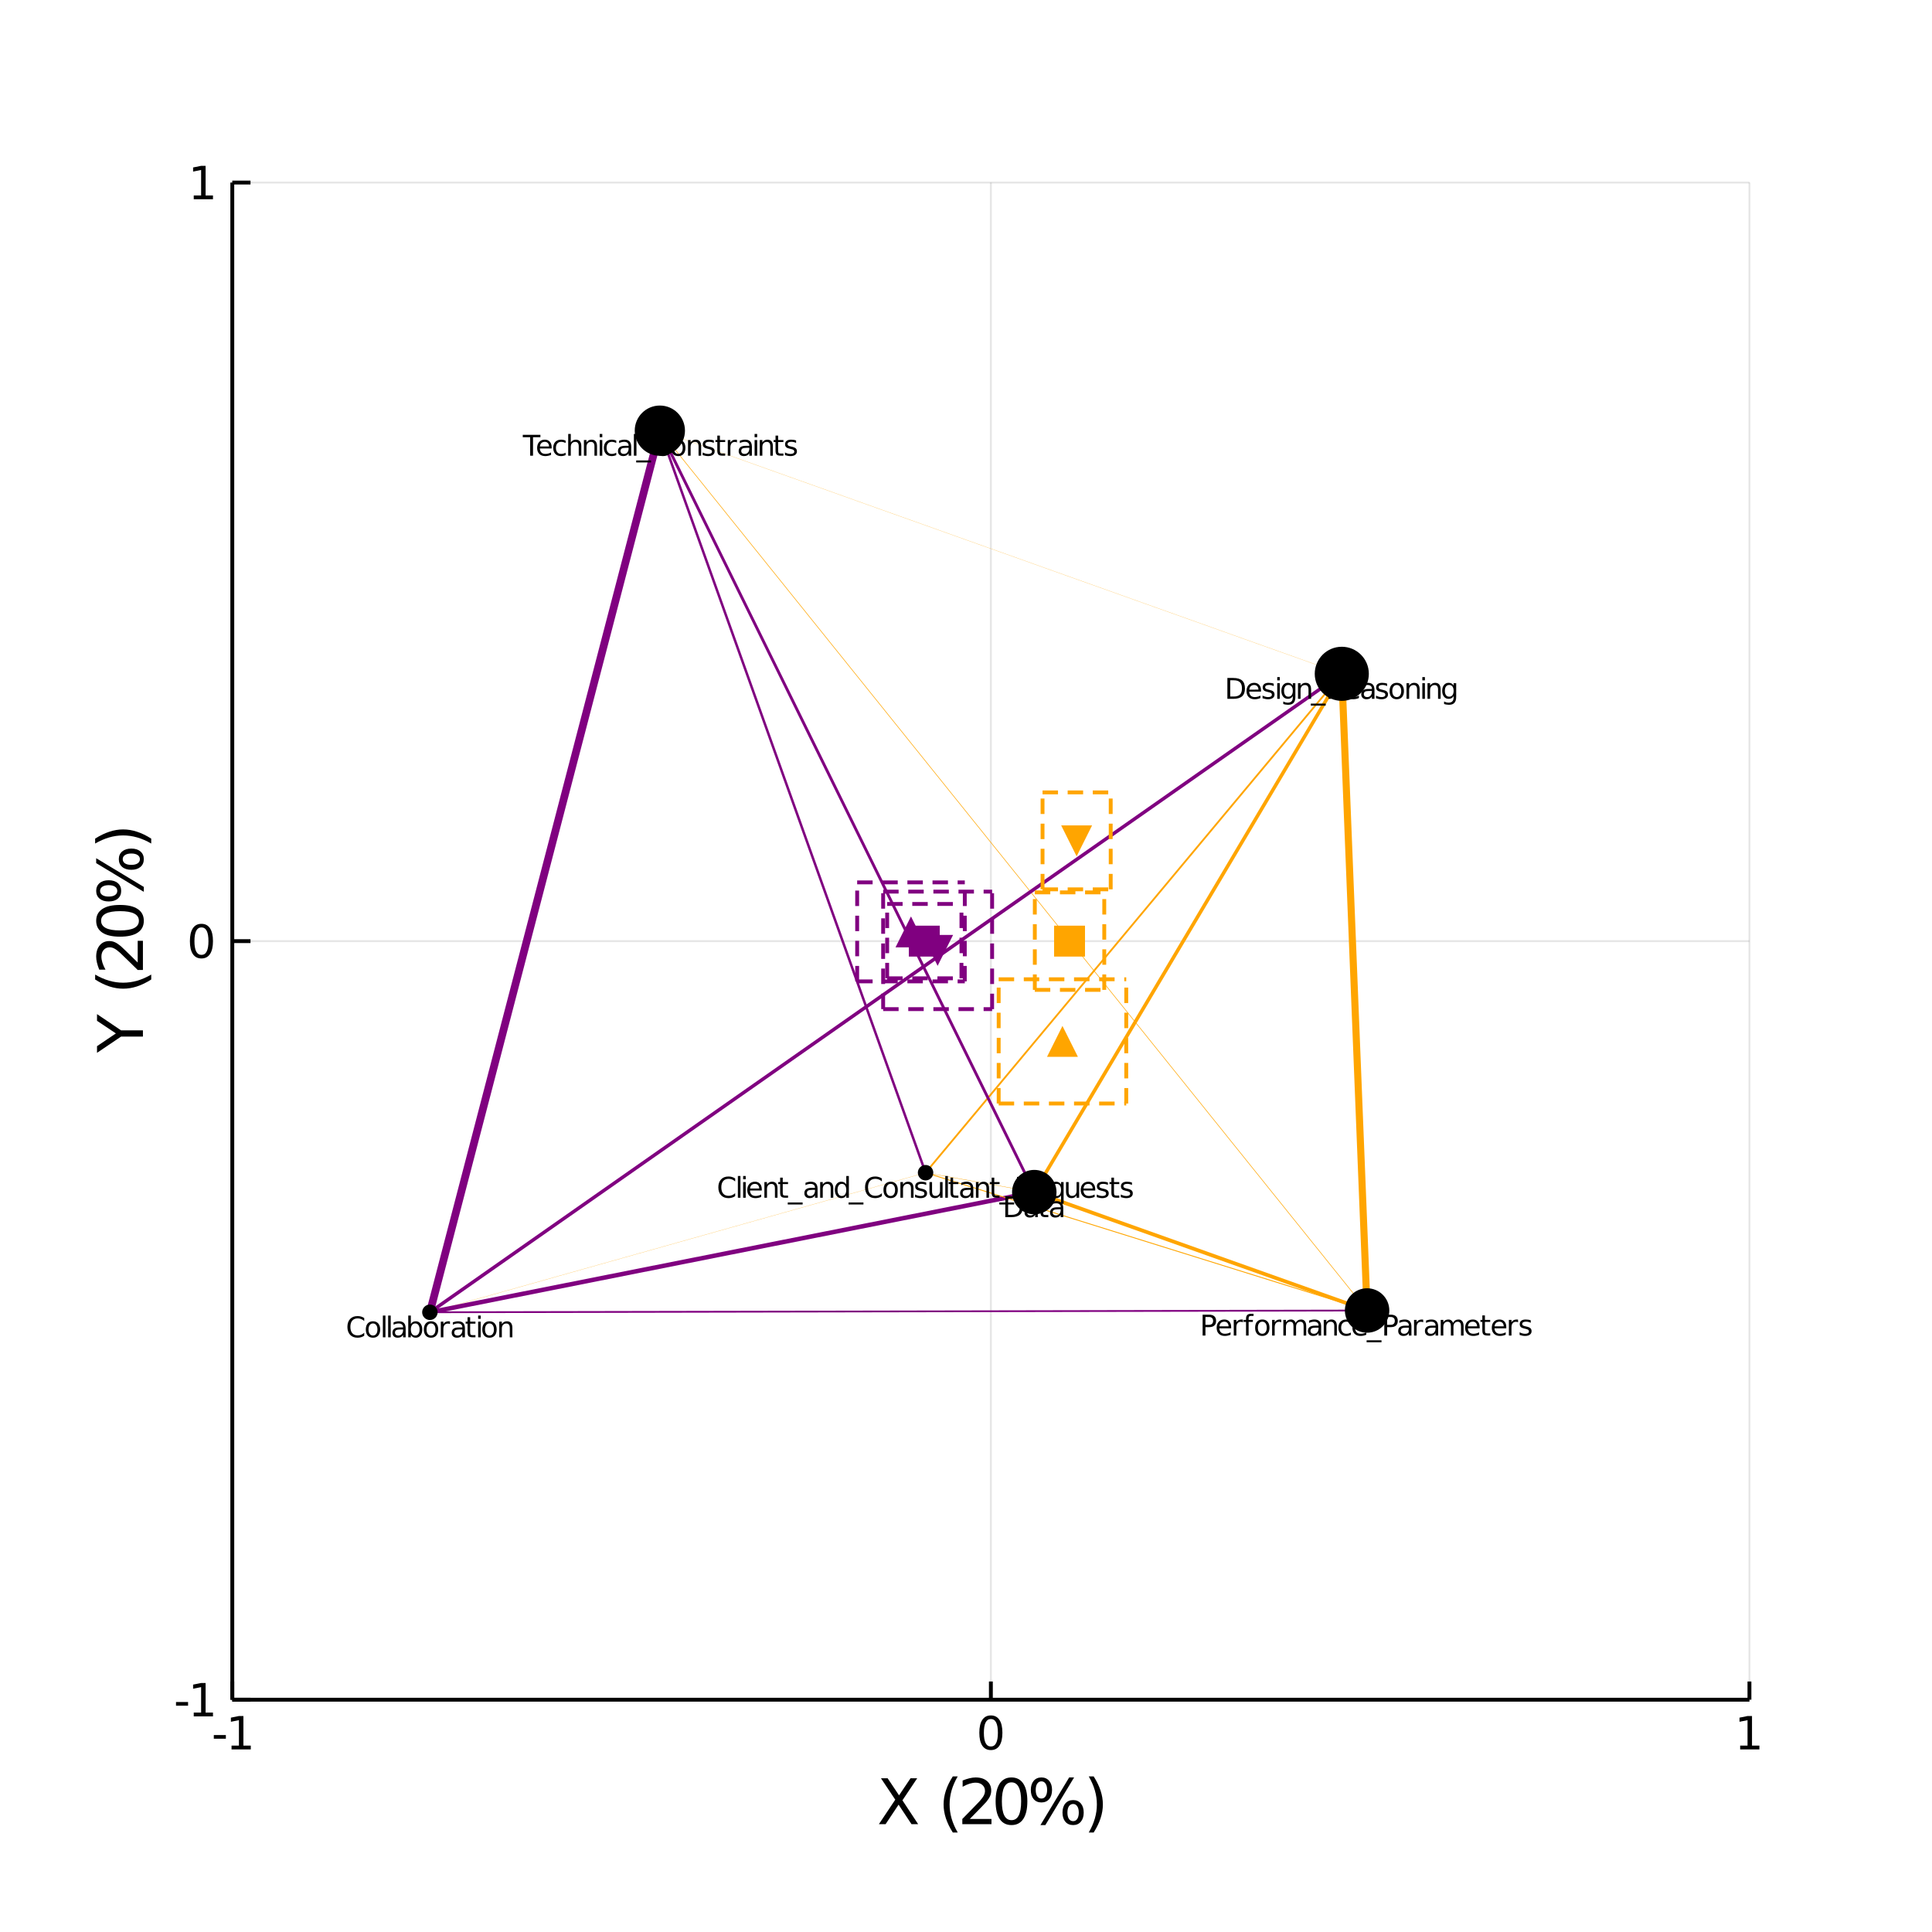 <?xml version="1.0" encoding="utf-8"?>
<svg xmlns="http://www.w3.org/2000/svg" xmlns:xlink="http://www.w3.org/1999/xlink" width="500" height="500" viewBox="0 0 2000 2000">
<rect x="0" y="0" width="2000" height="2000" fill="#808080" stroke="none"/>
<defs>
  <clipPath id="clip780">
    <rect x="0" y="0" width="2000" height="2000"/>
  </clipPath>
</defs>
<path clip-path="url(#clip780)" d="
M0 2000 L2000 2000 L2000 0 L0 0  Z
  " fill="#ffffff" fill-rule="evenodd" fill-opacity="1"/>
<defs>
  <clipPath id="clip781">
    <rect x="400" y="200" width="1401" height="1401"/>
  </clipPath>
</defs>
<path clip-path="url(#clip780)" d="
M240.472 1759.53 L1811.02 1759.53 L1811.02 188.976 L240.472 188.976  Z
  " fill="#ffffff" fill-rule="evenodd" fill-opacity="1"/>
<defs>
  <clipPath id="clip782">
    <rect x="240" y="188" width="1572" height="1572"/>
  </clipPath>
</defs>
<polyline clip-path="url(#clip782)" style="stroke:#000000; stroke-width:2; stroke-opacity:0.1; fill:none" points="
  240.472,1759.53 240.472,188.976 
  "/>
<polyline clip-path="url(#clip782)" style="stroke:#000000; stroke-width:2; stroke-opacity:0.1; fill:none" points="
  1025.75,1759.53 1025.75,188.976 
  "/>
<polyline clip-path="url(#clip782)" style="stroke:#000000; stroke-width:2; stroke-opacity:0.1; fill:none" points="
  1811.02,1759.53 1811.02,188.976 
  "/>
<polyline clip-path="url(#clip782)" style="stroke:#000000; stroke-width:2; stroke-opacity:0.1; fill:none" points="
  240.472,1759.53 1811.02,1759.53 
  "/>
<polyline clip-path="url(#clip782)" style="stroke:#000000; stroke-width:2; stroke-opacity:0.1; fill:none" points="
  240.472,974.252 1811.02,974.252 
  "/>
<polyline clip-path="url(#clip782)" style="stroke:#000000; stroke-width:2; stroke-opacity:0.1; fill:none" points="
  240.472,188.976 1811.02,188.976 
  "/>
<polyline clip-path="url(#clip780)" style="stroke:#000000; stroke-width:4; stroke-opacity:1; fill:none" points="
  240.472,1759.53 1811.02,1759.53 
  "/>
<polyline clip-path="url(#clip780)" style="stroke:#000000; stroke-width:4; stroke-opacity:1; fill:none" points="
  240.472,1759.53 240.472,188.976 
  "/>
<polyline clip-path="url(#clip780)" style="stroke:#000000; stroke-width:4; stroke-opacity:1; fill:none" points="
  240.472,1759.53 240.472,1740.68 
  "/>
<polyline clip-path="url(#clip780)" style="stroke:#000000; stroke-width:4; stroke-opacity:1; fill:none" points="
  1025.75,1759.53 1025.75,1740.68 
  "/>
<polyline clip-path="url(#clip780)" style="stroke:#000000; stroke-width:4; stroke-opacity:1; fill:none" points="
  1811.02,1759.53 1811.02,1740.68 
  "/>
<polyline clip-path="url(#clip780)" style="stroke:#000000; stroke-width:4; stroke-opacity:1; fill:none" points="
  240.472,1759.53 259.319,1759.53 
  "/>
<polyline clip-path="url(#clip780)" style="stroke:#000000; stroke-width:4; stroke-opacity:1; fill:none" points="
  240.472,974.252 259.319,974.252 
  "/>
<polyline clip-path="url(#clip780)" style="stroke:#000000; stroke-width:4; stroke-opacity:1; fill:none" points="
  240.472,188.976 259.319,188.976 
  "/>
<path clip-path="url(#clip780)" d="M 0 0 M221.341 1796.12 L233.817 1796.12 L233.817 1799.91 L221.341 1799.91 L221.341 1796.12 Z" fill="#000000" fill-rule="evenodd" fill-opacity="1" /><path clip-path="url(#clip780)" d="M 0 0 M239.697 1807.06 L247.336 1807.06 L247.336 1780.7 L239.026 1782.37 L239.026 1778.11 L247.29 1776.44 L251.965 1776.44 L251.965 1807.06 L259.604 1807.06 L259.604 1811 L239.697 1811 L239.697 1807.06 Z" fill="#000000" fill-rule="evenodd" fill-opacity="1" /><path clip-path="url(#clip780)" d="M 0 0 M1025.75 1779.52 Q1022.14 1779.52 1020.31 1783.08 Q1018.5 1786.62 1018.5 1793.75 Q1018.5 1800.86 1020.31 1804.43 Q1022.14 1807.97 1025.75 1807.97 Q1029.38 1807.97 1031.19 1804.43 Q1033.02 1800.86 1033.02 1793.75 Q1033.02 1786.62 1031.19 1783.08 Q1029.38 1779.52 1025.75 1779.52 M1025.75 1775.81 Q1031.56 1775.81 1034.61 1780.42 Q1037.69 1785 1037.69 1793.75 Q1037.69 1802.48 1034.61 1807.09 Q1031.56 1811.67 1025.75 1811.67 Q1019.94 1811.67 1016.86 1807.09 Q1013.8 1802.48 1013.8 1793.75 Q1013.8 1785 1016.86 1780.42 Q1019.94 1775.81 1025.75 1775.81 Z" fill="#000000" fill-rule="evenodd" fill-opacity="1" /><path clip-path="url(#clip780)" d="M 0 0 M1801.41 1807.06 L1809.04 1807.06 L1809.04 1780.7 L1800.73 1782.37 L1800.73 1778.11 L1809 1776.44 L1813.67 1776.44 L1813.67 1807.06 L1821.31 1807.06 L1821.31 1811 L1801.41 1811 L1801.41 1807.06 Z" fill="#000000" fill-rule="evenodd" fill-opacity="1" /><path clip-path="url(#clip780)" d="M 0 0 M182.209 1761.92 L194.686 1761.92 L194.686 1765.72 L182.209 1765.72 L182.209 1761.92 Z" fill="#000000" fill-rule="evenodd" fill-opacity="1" /><path clip-path="url(#clip780)" d="M 0 0 M200.565 1772.87 L208.204 1772.87 L208.204 1746.51 L199.894 1748.17 L199.894 1743.91 L208.158 1742.25 L212.834 1742.25 L212.834 1772.87 L220.472 1772.87 L220.472 1776.81 L200.565 1776.81 L200.565 1772.87 Z" fill="#000000" fill-rule="evenodd" fill-opacity="1" /><path clip-path="url(#clip780)" d="M 0 0 M208.528 960.051 Q204.917 960.051 203.088 963.615 Q201.283 967.157 201.283 974.287 Q201.283 981.393 203.088 984.958 Q204.917 988.5 208.528 988.5 Q212.162 988.5 213.968 984.958 Q215.797 981.393 215.797 974.287 Q215.797 967.157 213.968 963.615 Q212.162 960.051 208.528 960.051 M208.528 956.347 Q214.338 956.347 217.394 960.953 Q220.472 965.537 220.472 974.287 Q220.472 983.013 217.394 987.62 Q214.338 992.203 208.528 992.203 Q202.718 992.203 199.639 987.62 Q196.584 983.013 196.584 974.287 Q196.584 965.537 199.639 960.953 Q202.718 956.347 208.528 956.347 Z" fill="#000000" fill-rule="evenodd" fill-opacity="1" /><path clip-path="url(#clip780)" d="M 0 0 M200.565 202.321 L208.204 202.321 L208.204 175.956 L199.894 177.622 L199.894 173.363 L208.158 171.696 L212.834 171.696 L212.834 202.321 L220.472 202.321 L220.472 206.256 L200.565 206.256 L200.565 202.321 Z" fill="#000000" fill-rule="evenodd" fill-opacity="1" /><path clip-path="url(#clip780)" d="M 0 0 M911.977 1840.87 L918.884 1840.87 L930.692 1858.54 L942.564 1840.87 L949.471 1840.87 L934.193 1863.69 L950.489 1888.39 L943.583 1888.39 L930.215 1868.18 L916.751 1888.39 L909.813 1888.39 L926.777 1863.02 L911.977 1840.87 Z" fill="#000000" fill-rule="evenodd" fill-opacity="1" /><path clip-path="url(#clip780)" d="M 0 0 M991.421 1838.93 Q987.156 1846.25 985.087 1853.41 Q983.018 1860.57 983.018 1867.93 Q983.018 1875.28 985.087 1882.5 Q987.188 1889.7 991.421 1896.99 L986.328 1896.99 Q981.554 1889.51 979.167 1882.28 Q976.812 1875.06 976.812 1867.93 Q976.812 1860.83 979.167 1853.63 Q981.522 1846.44 986.328 1838.93 L991.421 1838.93 Z" fill="#000000" fill-rule="evenodd" fill-opacity="1" /><path clip-path="url(#clip780)" d="M 0 0 M1003.93 1882.98 L1026.37 1882.98 L1026.37 1888.39 L996.195 1888.39 L996.195 1882.98 Q999.856 1879.19 1006.16 1872.83 Q1012.49 1866.43 1014.11 1864.58 Q1017.2 1861.11 1018.41 1858.73 Q1019.65 1856.31 1019.65 1853.98 Q1019.65 1850.2 1016.98 1847.81 Q1014.34 1845.42 1010.07 1845.42 Q1007.05 1845.42 1003.67 1846.47 Q1000.33 1847.52 996.514 1849.66 L996.514 1843.16 Q1000.4 1841.6 1003.77 1840.81 Q1007.14 1840.01 1009.95 1840.01 Q1017.33 1840.01 1021.72 1843.7 Q1026.11 1847.4 1026.11 1853.57 Q1026.11 1856.5 1025 1859.14 Q1023.92 1861.75 1021.02 1865.32 Q1020.23 1866.24 1015.96 1870.66 Q1011.7 1875.06 1003.93 1882.98 Z" fill="#000000" fill-rule="evenodd" fill-opacity="1" /><path clip-path="url(#clip780)" d="M 0 0 M1047.09 1845.1 Q1042.12 1845.1 1039.61 1850.01 Q1037.13 1854.88 1037.13 1864.68 Q1037.13 1874.45 1039.61 1879.35 Q1042.12 1884.22 1047.09 1884.22 Q1052.09 1884.22 1054.57 1879.35 Q1057.08 1874.45 1057.08 1864.68 Q1057.08 1854.88 1054.57 1850.01 Q1052.09 1845.1 1047.09 1845.1 M1047.09 1840.01 Q1055.08 1840.01 1059.28 1846.35 Q1063.51 1852.65 1063.51 1864.68 Q1063.51 1876.68 1059.28 1883.01 Q1055.08 1889.31 1047.09 1889.31 Q1039.1 1889.31 1034.87 1883.01 Q1030.67 1876.68 1030.67 1864.68 Q1030.67 1852.65 1034.87 1846.35 Q1039.1 1840.01 1047.09 1840.01 Z" fill="#000000" fill-rule="evenodd" fill-opacity="1" /><path clip-path="url(#clip780)" d="M 0 0 M1110.91 1867.48 Q1108.14 1867.48 1106.54 1869.84 Q1104.99 1872.19 1104.99 1876.39 Q1104.99 1880.53 1106.54 1882.92 Q1108.14 1885.27 1110.91 1885.27 Q1113.61 1885.27 1115.17 1882.92 Q1116.76 1880.53 1116.76 1876.39 Q1116.76 1872.22 1115.17 1869.87 Q1113.61 1867.48 1110.91 1867.48 M1110.91 1863.44 Q1115.93 1863.44 1118.89 1866.94 Q1121.85 1870.44 1121.85 1876.39 Q1121.85 1882.34 1118.86 1885.85 Q1115.9 1889.31 1110.91 1889.31 Q1105.81 1889.31 1102.85 1885.85 Q1099.89 1882.34 1099.89 1876.39 Q1099.89 1870.41 1102.85 1866.94 Q1105.84 1863.44 1110.91 1863.44 M1078.06 1844.05 Q1075.32 1844.05 1073.73 1846.44 Q1072.17 1848.8 1072.17 1852.93 Q1072.17 1857.14 1073.73 1859.49 Q1075.29 1861.85 1078.06 1861.85 Q1080.83 1861.85 1082.39 1859.49 Q1083.98 1857.14 1083.98 1852.93 Q1083.98 1848.83 1082.39 1846.44 Q1080.8 1844.05 1078.06 1844.05 M1106.8 1840.01 L1111.89 1840.01 L1082.16 1889.31 L1077.07 1889.31 L1106.8 1840.01 M1078.06 1840.01 Q1083.09 1840.01 1086.08 1843.51 Q1089.07 1846.98 1089.07 1852.93 Q1089.07 1858.95 1086.08 1862.42 Q1083.12 1865.89 1078.06 1865.89 Q1073 1865.89 1070.04 1862.42 Q1067.11 1858.92 1067.11 1852.93 Q1067.11 1847.01 1070.07 1843.51 Q1073.03 1840.01 1078.06 1840.01 Z" fill="#000000" fill-rule="evenodd" fill-opacity="1" /><path clip-path="url(#clip780)" d="M 0 0 M1127.07 1838.93 L1132.17 1838.93 Q1136.94 1846.44 1139.3 1853.63 Q1141.68 1860.83 1141.68 1867.93 Q1141.68 1875.06 1139.3 1882.28 Q1136.94 1889.51 1132.17 1896.99 L1127.07 1896.99 Q1131.31 1889.7 1133.38 1882.5 Q1135.48 1875.28 1135.48 1867.93 Q1135.48 1860.57 1133.38 1853.41 Q1131.31 1846.25 1127.07 1838.93 Z" fill="#000000" fill-rule="evenodd" fill-opacity="1" /><path clip-path="url(#clip780)" d="M 0 0 M100.433 1089.89 L100.433 1082.98 L119.975 1069.8 L100.433 1056.72 L100.433 1049.81 L125.323 1066.62 L147.953 1066.62 L147.953 1073.08 L125.323 1073.08 L100.433 1089.89 Z" fill="#000000" fill-rule="evenodd" fill-opacity="1" /><path clip-path="url(#clip780)" d="M 0 0 M98.491 1008.88 Q105.812 1013.15 112.973 1015.22 Q120.135 1017.28 127.487 1017.28 Q134.839 1017.28 142.064 1015.22 Q149.258 1013.11 156.546 1008.88 L156.546 1013.97 Q149.067 1018.75 141.842 1021.14 Q134.617 1023.49 127.487 1023.49 Q120.389 1023.49 113.196 1021.14 Q106.003 1018.78 98.491 1013.97 L98.491 1008.88 Z" fill="#000000" fill-rule="evenodd" fill-opacity="1" /><path clip-path="url(#clip780)" d="M 0 0 M142.542 996.373 L142.542 973.934 L147.953 973.934 L147.953 1004.11 L142.542 1004.11 Q138.754 1000.45 132.389 994.145 Q125.991 987.811 124.145 986.188 Q120.676 983.1 118.289 981.891 Q115.87 980.65 113.546 980.65 Q109.759 980.65 107.371 983.323 Q104.984 985.965 104.984 990.23 Q104.984 993.254 106.035 996.627 Q107.085 999.969 109.217 1003.79 L102.724 1003.79 Q101.165 999.906 100.369 996.532 Q99.573 993.158 99.573 990.357 Q99.573 982.973 103.265 978.581 Q106.958 974.188 113.132 974.188 Q116.061 974.188 118.702 975.302 Q121.312 976.384 124.877 979.281 Q125.8 980.077 130.224 984.342 Q134.617 988.607 142.542 996.373 Z" fill="#000000" fill-rule="evenodd" fill-opacity="1" /><path clip-path="url(#clip780)" d="M 0 0 M104.666 953.213 Q104.666 958.179 109.568 960.693 Q114.437 963.176 124.24 963.176 Q134.012 963.176 138.913 960.693 Q143.783 958.179 143.783 953.213 Q143.783 948.216 138.913 945.734 Q134.012 943.219 124.24 943.219 Q114.437 943.219 109.568 945.734 Q104.666 948.216 104.666 953.213 M99.573 953.213 Q99.573 945.224 105.907 941.023 Q112.209 936.79 124.24 936.79 Q136.24 936.79 142.574 941.023 Q148.876 945.224 148.876 953.213 Q148.876 961.202 142.574 965.435 Q136.24 969.637 124.24 969.637 Q112.209 969.637 105.907 965.435 Q99.573 961.202 99.573 953.213 Z" fill="#000000" fill-rule="evenodd" fill-opacity="1" /><path clip-path="url(#clip780)" d="M 0 0 M127.041 889.397 Q127.041 892.166 129.397 893.758 Q131.752 895.317 135.953 895.317 Q140.091 895.317 142.478 893.758 Q144.834 892.166 144.834 889.397 Q144.834 886.692 142.478 885.132 Q140.091 883.541 135.953 883.541 Q131.784 883.541 129.429 885.132 Q127.041 886.692 127.041 889.397 M122.999 889.397 Q122.999 884.368 126.5 881.408 Q130.001 878.448 135.953 878.448 Q141.905 878.448 145.406 881.44 Q148.876 884.4 148.876 889.397 Q148.876 894.49 145.406 897.45 Q141.905 900.41 135.953 900.41 Q129.97 900.41 126.5 897.45 Q122.999 894.458 122.999 889.397 M103.616 922.244 Q103.616 924.981 106.003 926.573 Q108.358 928.132 112.496 928.132 Q116.697 928.132 119.052 926.573 Q121.408 925.013 121.408 922.244 Q121.408 919.475 119.052 917.915 Q116.697 916.324 112.496 916.324 Q108.39 916.324 106.003 917.915 Q103.616 919.507 103.616 922.244 M99.573 893.503 L99.573 888.41 L148.876 918.138 L148.876 923.231 L99.573 893.503 M99.573 922.244 Q99.573 917.215 103.075 914.223 Q106.544 911.231 112.496 911.231 Q118.511 911.231 121.981 914.223 Q125.45 917.183 125.45 922.244 Q125.45 927.305 121.981 930.265 Q118.48 933.193 112.496 933.193 Q106.576 933.193 103.075 930.233 Q99.573 927.273 99.573 922.244 Z" fill="#000000" fill-rule="evenodd" fill-opacity="1" /><path clip-path="url(#clip780)" d="M 0 0 M98.491 873.228 L98.491 868.136 Q106.003 863.361 113.196 861.006 Q120.389 858.619 127.487 858.619 Q134.617 858.619 141.842 861.006 Q149.067 863.361 156.546 868.136 L156.546 873.228 Q149.258 868.995 142.064 866.926 Q134.839 864.825 127.487 864.825 Q120.135 864.825 112.973 866.926 Q105.812 868.995 98.491 873.228 Z" fill="#000000" fill-rule="evenodd" fill-opacity="1" /><polyline clip-path="url(#clip782)" style="stroke:#ffa500; stroke-width:0.592; stroke-opacity:1; fill:none" points="
  683.071,445.814 1415.22,1356.62 
  "/>
<polyline clip-path="url(#clip782)" style="stroke:#ffa500; stroke-width:0.344; stroke-opacity:1; fill:none" points="
  958.144,1213.98 1070.69,1234.07 
  "/>
<polyline clip-path="url(#clip782)" style="stroke:#ffa500; stroke-width:0.179; stroke-opacity:1; fill:none" points="
  445.017,1358.46 958.144,1213.98 
  "/>
<polyline clip-path="url(#clip782)" style="stroke:#800080; stroke-width:3.61; stroke-opacity:1; fill:none" points="
  445.017,1358.46 1389.02,697.516 
  "/>
<polyline clip-path="url(#clip782)" style="stroke:#ffa500; stroke-width:3.851; stroke-opacity:1; fill:none" points="
  1070.69,1234.07 1415.22,1356.62 
  "/>
<polyline clip-path="url(#clip782)" style="stroke:#800080; stroke-width:4.614; stroke-opacity:1; fill:none" points="
  445.017,1358.46 1070.69,1234.07 
  "/>
<polyline clip-path="url(#clip782)" style="stroke:#ffa500; stroke-width:3.645; stroke-opacity:1; fill:none" points="
  1070.69,1234.07 1389.02,697.516 
  "/>
<polyline clip-path="url(#clip782)" style="stroke:#ffa500; stroke-width:1.89; stroke-opacity:1; fill:none" points="
  958.144,1213.98 1389.02,697.516 
  "/>
<polyline clip-path="url(#clip782)" style="stroke:#800080; stroke-width:8; stroke-opacity:1; fill:none" points="
  445.017,1358.46 683.071,445.814 
  "/>
<polyline clip-path="url(#clip782)" style="stroke:#ffa500; stroke-width:0.925; stroke-opacity:1; fill:none" points="
  958.144,1213.98 1415.22,1356.62 
  "/>
<polyline clip-path="url(#clip782)" style="stroke:#ffa500; stroke-width:7.336; stroke-opacity:1; fill:none" points="
  1389.02,697.516 1415.22,1356.62 
  "/>
<polyline clip-path="url(#clip782)" style="stroke:#800080; stroke-width:2.932; stroke-opacity:1; fill:none" points="
  683.071,445.814 1070.69,1234.07 
  "/>
<polyline clip-path="url(#clip782)" style="stroke:#800080; stroke-width:2.554; stroke-opacity:1; fill:none" points="
  683.071,445.814 958.144,1213.98 
  "/>
<polyline clip-path="url(#clip782)" style="stroke:#800080; stroke-width:1.832; stroke-opacity:1; fill:none" points="
  445.017,1358.46 1415.22,1356.62 
  "/>
<polyline clip-path="url(#clip782)" style="stroke:#ffa500; stroke-width:0.173; stroke-opacity:1; fill:none" points="
  683.071,445.814 1389.02,697.516 
  "/>
<circle clip-path="url(#clip782)" cx="1070.69" cy="1234.07" r="23" fill="#000000" fill-rule="evenodd" fill-opacity="1" stroke="none"/>
<circle clip-path="url(#clip782)" cx="683.071" cy="445.814" r="26" fill="#000000" fill-rule="evenodd" fill-opacity="1" stroke="none"/>
<circle clip-path="url(#clip782)" cx="1415.22" cy="1356.62" r="23" fill="#000000" fill-rule="evenodd" fill-opacity="1" stroke="none"/>
<circle clip-path="url(#clip782)" cx="958.144" cy="1213.98" r="8" fill="#000000" fill-rule="evenodd" fill-opacity="1" stroke="none"/>
<circle clip-path="url(#clip782)" cx="1389.02" cy="697.516" r="28" fill="#000000" fill-rule="evenodd" fill-opacity="1" stroke="none"/>
<circle clip-path="url(#clip782)" cx="445.017" cy="1358.46" r="8" fill="#000000" fill-rule="evenodd" fill-opacity="1" stroke="none"/>
<path clip-path="url(#clip780)" d="M 0 0 M1043.61 1240.79 L1043.61 1257.59 L1047.14 1257.59 Q1051.61 1257.59 1053.68 1255.57 Q1055.76 1253.54 1055.76 1249.17 Q1055.76 1244.83 1053.68 1242.82 Q1051.61 1240.79 1047.14 1240.79 L1043.61 1240.79 M1040.69 1238.39 L1046.69 1238.39 Q1052.97 1238.39 1055.91 1241.01 Q1058.84 1243.62 1058.84 1249.17 Q1058.84 1254.76 1055.89 1257.37 Q1052.94 1259.99 1046.69 1259.99 L1040.69 1259.99 L1040.69 1238.39 Z" fill="#000000" fill-rule="evenodd" fill-opacity="1" /><path clip-path="url(#clip780)" d="M 0 0 M1069 1251.85 Q1065.77 1251.85 1064.53 1252.59 Q1063.29 1253.32 1063.29 1255.1 Q1063.29 1256.52 1064.21 1257.36 Q1065.15 1258.18 1066.76 1258.18 Q1068.97 1258.18 1070.3 1256.62 Q1071.65 1255.05 1071.65 1252.44 L1071.65 1251.85 L1069 1251.85 M1074.31 1250.75 L1074.31 1259.99 L1071.65 1259.99 L1071.65 1257.53 Q1070.74 1259.01 1069.38 1259.72 Q1068.02 1260.41 1066.05 1260.41 Q1063.56 1260.41 1062.09 1259.02 Q1060.62 1257.62 1060.62 1255.28 Q1060.62 1252.54 1062.45 1251.15 Q1064.28 1249.76 1067.92 1249.76 L1071.65 1249.76 L1071.65 1249.5 Q1071.65 1247.67 1070.43 1246.67 Q1069.23 1245.66 1067.05 1245.66 Q1065.66 1245.66 1064.34 1245.99 Q1063.03 1246.32 1061.81 1246.99 L1061.81 1244.53 Q1063.27 1243.96 1064.65 1243.69 Q1066.02 1243.4 1067.32 1243.4 Q1070.84 1243.4 1072.57 1245.22 Q1074.31 1247.04 1074.31 1250.75 Z" fill="#000000" fill-rule="evenodd" fill-opacity="1" /><path clip-path="url(#clip780)" d="M 0 0 M1079.74 1239.19 L1079.74 1243.79 L1085.22 1243.79 L1085.22 1245.86 L1079.74 1245.86 L1079.74 1254.65 Q1079.74 1256.64 1080.27 1257.2 Q1080.82 1257.77 1082.48 1257.77 L1085.22 1257.77 L1085.22 1259.99 L1082.48 1259.99 Q1079.4 1259.99 1078.23 1258.85 Q1077.06 1257.69 1077.06 1254.65 L1077.06 1245.86 L1075.11 1245.86 L1075.11 1243.79 L1077.06 1243.79 L1077.06 1239.19 L1079.74 1239.19 Z" fill="#000000" fill-rule="evenodd" fill-opacity="1" /><path clip-path="url(#clip780)" d="M 0 0 M1095.38 1251.85 Q1092.15 1251.85 1090.9 1252.59 Q1089.66 1253.32 1089.66 1255.1 Q1089.66 1256.52 1090.59 1257.36 Q1091.53 1258.18 1093.13 1258.18 Q1095.35 1258.18 1096.68 1256.62 Q1098.02 1255.05 1098.02 1252.44 L1098.02 1251.85 L1095.38 1251.85 M1100.68 1250.75 L1100.68 1259.99 L1098.02 1259.99 L1098.02 1257.53 Q1097.11 1259.01 1095.75 1259.72 Q1094.39 1260.41 1092.42 1260.41 Q1089.94 1260.41 1088.46 1259.02 Q1087 1257.62 1087 1255.28 Q1087 1252.54 1088.82 1251.15 Q1090.66 1249.76 1094.29 1249.76 L1098.02 1249.76 L1098.02 1249.5 Q1098.02 1247.67 1096.81 1246.67 Q1095.61 1245.66 1093.42 1245.66 Q1092.03 1245.66 1090.72 1245.99 Q1089.4 1246.32 1088.19 1246.99 L1088.19 1244.53 Q1089.65 1243.96 1091.02 1243.69 Q1092.4 1243.4 1093.7 1243.4 Q1097.21 1243.4 1098.95 1245.22 Q1100.68 1247.04 1100.68 1250.75 Z" fill="#000000" fill-rule="evenodd" fill-opacity="1" /><path clip-path="url(#clip780)" d="M 0 0 M541.166 450.134 L559.438 450.134 L559.438 452.593 L551.771 452.593 L551.771 471.734 L548.834 471.734 L548.834 452.593 L541.166 452.593 L541.166 450.134 Z" fill="#000000" fill-rule="evenodd" fill-opacity="1" /><path clip-path="url(#clip780)" d="M 0 0 M571.056 462.966 L571.056 464.268 L558.816 464.268 Q558.99 467.017 560.466 468.464 Q561.956 469.896 564.603 469.896 Q566.137 469.896 567.569 469.52 Q569.016 469.144 570.434 468.392 L570.434 470.909 Q569.001 471.517 567.497 471.835 Q565.992 472.153 564.444 472.153 Q560.567 472.153 558.295 469.896 Q556.039 467.639 556.039 463.791 Q556.039 459.812 558.18 457.483 Q560.335 455.139 563.981 455.139 Q567.251 455.139 569.146 457.252 Q571.056 459.349 571.056 462.966 M568.394 462.185 Q568.365 460 567.164 458.698 Q565.978 457.396 564.01 457.396 Q561.782 457.396 560.437 458.655 Q559.106 459.914 558.903 462.2 L568.394 462.185 Z" fill="#000000" fill-rule="evenodd" fill-opacity="1" /><path clip-path="url(#clip780)" d="M 0 0 M585.509 456.152 L585.509 458.641 Q584.38 458.018 583.237 457.715 Q582.109 457.396 580.952 457.396 Q578.362 457.396 576.93 459.046 Q575.497 460.68 575.497 463.646 Q575.497 466.612 576.93 468.261 Q578.362 469.896 580.952 469.896 Q582.109 469.896 583.237 469.592 Q584.38 469.274 585.509 468.652 L585.509 471.112 Q584.395 471.632 583.194 471.893 Q582.008 472.153 580.662 472.153 Q577.002 472.153 574.846 469.853 Q572.691 467.553 572.691 463.646 Q572.691 459.682 574.861 457.411 Q577.045 455.139 580.836 455.139 Q582.066 455.139 583.237 455.4 Q584.409 455.646 585.509 456.152 Z" fill="#000000" fill-rule="evenodd" fill-opacity="1" /><path clip-path="url(#clip780)" d="M 0 0 M601.77 461.954 L601.77 471.734 L599.108 471.734 L599.108 462.04 Q599.108 459.74 598.211 458.597 Q597.314 457.454 595.52 457.454 Q593.365 457.454 592.121 458.829 Q590.876 460.203 590.876 462.576 L590.876 471.734 L588.2 471.734 L588.2 449.222 L590.876 449.222 L590.876 458.047 Q591.831 456.586 593.119 455.863 Q594.421 455.139 596.114 455.139 Q598.906 455.139 600.338 456.876 Q601.77 458.597 601.77 461.954 Z" fill="#000000" fill-rule="evenodd" fill-opacity="1" /><path clip-path="url(#clip780)" d="M 0 0 M618.032 461.954 L618.032 471.734 L615.37 471.734 L615.37 462.04 Q615.37 459.74 614.473 458.597 Q613.576 457.454 611.782 457.454 Q609.626 457.454 608.382 458.829 Q607.138 460.203 607.138 462.576 L607.138 471.734 L604.461 471.734 L604.461 455.53 L607.138 455.53 L607.138 458.047 Q608.093 456.586 609.38 455.863 Q610.682 455.139 612.375 455.139 Q615.167 455.139 616.6 456.876 Q618.032 458.597 618.032 461.954 Z" fill="#000000" fill-rule="evenodd" fill-opacity="1" /><path clip-path="url(#clip780)" d="M 0 0 M620.824 455.53 L623.486 455.53 L623.486 471.734 L620.824 471.734 L620.824 455.53 M620.824 449.222 L623.486 449.222 L623.486 452.593 L620.824 452.593 L620.824 449.222 Z" fill="#000000" fill-rule="evenodd" fill-opacity="1" /><path clip-path="url(#clip780)" d="M 0 0 M637.939 456.152 L637.939 458.641 Q636.811 458.018 635.668 457.715 Q634.539 457.396 633.382 457.396 Q630.792 457.396 629.36 459.046 Q627.928 460.68 627.928 463.646 Q627.928 466.612 629.36 468.261 Q630.792 469.896 633.382 469.896 Q634.539 469.896 635.668 469.592 Q636.811 469.274 637.939 468.652 L637.939 471.112 Q636.825 471.632 635.624 471.893 Q634.438 472.153 633.093 472.153 Q629.432 472.153 627.277 469.853 Q625.121 467.553 625.121 463.646 Q625.121 459.682 627.291 457.411 Q629.476 455.139 633.266 455.139 Q634.496 455.139 635.668 455.4 Q636.84 455.646 637.939 456.152 Z" fill="#000000" fill-rule="evenodd" fill-opacity="1" /><path clip-path="url(#clip780)" d="M 0 0 M648.095 463.588 Q644.869 463.588 643.625 464.326 Q642.381 465.064 642.381 466.844 Q642.381 468.261 643.307 469.101 Q644.247 469.925 645.853 469.925 Q648.066 469.925 649.397 468.363 Q650.743 466.786 650.743 464.182 L650.743 463.588 L648.095 463.588 M653.405 462.489 L653.405 471.734 L650.743 471.734 L650.743 469.274 Q649.831 470.75 648.472 471.459 Q647.112 472.153 645.144 472.153 Q642.656 472.153 641.18 470.764 Q639.719 469.361 639.719 467.017 Q639.719 464.283 641.542 462.894 Q643.379 461.505 647.01 461.505 L650.743 461.505 L650.743 461.245 Q650.743 459.407 649.528 458.409 Q648.327 457.396 646.142 457.396 Q644.753 457.396 643.437 457.729 Q642.12 458.062 640.905 458.727 L640.905 456.268 Q642.366 455.704 643.741 455.429 Q645.115 455.139 646.417 455.139 Q649.933 455.139 651.669 456.962 Q653.405 458.785 653.405 462.489 Z" fill="#000000" fill-rule="evenodd" fill-opacity="1" /><path clip-path="url(#clip780)" d="M 0 0 M656.197 449.222 L658.859 449.222 L658.859 471.734 L656.197 471.734 L656.197 449.222 Z" fill="#000000" fill-rule="evenodd" fill-opacity="1" /><path clip-path="url(#clip780)" d="M 0 0 M673.963 476.653 L673.963 478.721 L658.57 478.721 L658.57 476.653 L673.963 476.653 Z" fill="#000000" fill-rule="evenodd" fill-opacity="1" /><path clip-path="url(#clip780)" d="M 0 0 M693.046 451.797 L693.046 454.879 Q691.57 453.505 689.892 452.825 Q688.228 452.145 686.347 452.145 Q682.644 452.145 680.676 454.416 Q678.709 456.673 678.709 460.955 Q678.709 465.223 680.676 467.495 Q682.644 469.752 686.347 469.752 Q688.228 469.752 689.892 469.072 Q691.57 468.392 693.046 467.017 L693.046 470.07 Q691.512 471.112 689.791 471.632 Q688.084 472.153 686.174 472.153 Q681.269 472.153 678.448 469.158 Q675.627 466.149 675.627 460.955 Q675.627 455.747 678.448 452.752 Q681.269 449.743 686.174 449.743 Q688.113 449.743 689.82 450.264 Q691.541 450.77 693.046 451.797 Z" fill="#000000" fill-rule="evenodd" fill-opacity="1" /><path clip-path="url(#clip780)" d="M 0 0 M702.117 457.396 Q699.976 457.396 698.732 459.075 Q697.487 460.738 697.487 463.646 Q697.487 466.554 698.717 468.233 Q699.961 469.896 702.117 469.896 Q704.244 469.896 705.488 468.218 Q706.732 466.54 706.732 463.646 Q706.732 460.767 705.488 459.089 Q704.244 457.396 702.117 457.396 M702.117 455.139 Q705.589 455.139 707.571 457.396 Q709.553 459.653 709.553 463.646 Q709.553 467.625 707.571 469.896 Q705.589 472.153 702.117 472.153 Q698.63 472.153 696.648 469.896 Q694.681 467.625 694.681 463.646 Q694.681 459.653 696.648 457.396 Q698.63 455.139 702.117 455.139 Z" fill="#000000" fill-rule="evenodd" fill-opacity="1" /><path clip-path="url(#clip780)" d="M 0 0 M725.815 461.954 L725.815 471.734 L723.153 471.734 L723.153 462.04 Q723.153 459.74 722.256 458.597 Q721.359 457.454 719.565 457.454 Q717.409 457.454 716.165 458.829 Q714.921 460.203 714.921 462.576 L714.921 471.734 L712.244 471.734 L712.244 455.53 L714.921 455.53 L714.921 458.047 Q715.876 456.586 717.163 455.863 Q718.465 455.139 720.158 455.139 Q722.95 455.139 724.383 456.876 Q725.815 458.597 725.815 461.954 Z" fill="#000000" fill-rule="evenodd" fill-opacity="1" /><path clip-path="url(#clip780)" d="M 0 0 M738.937 456.007 L738.937 458.525 Q737.808 457.946 736.593 457.657 Q735.378 457.367 734.076 457.367 Q732.094 457.367 731.095 457.975 Q730.112 458.583 730.112 459.798 Q730.112 460.724 730.821 461.259 Q731.53 461.78 733.671 462.257 L734.582 462.46 Q737.418 463.068 738.604 464.182 Q739.805 465.281 739.805 467.263 Q739.805 469.52 738.011 470.837 Q736.231 472.153 733.106 472.153 Q731.804 472.153 730.387 471.893 Q728.983 471.647 727.421 471.14 L727.421 468.392 Q728.896 469.158 730.329 469.549 Q731.761 469.925 733.164 469.925 Q735.045 469.925 736.058 469.289 Q737.071 468.638 737.071 467.466 Q737.071 466.381 736.333 465.802 Q735.609 465.223 733.135 464.688 L732.209 464.471 Q729.736 463.95 728.636 462.88 Q727.536 461.794 727.536 459.914 Q727.536 457.628 729.157 456.384 Q730.777 455.139 733.758 455.139 Q735.233 455.139 736.535 455.356 Q737.837 455.573 738.937 456.007 Z" fill="#000000" fill-rule="evenodd" fill-opacity="1" /><path clip-path="url(#clip780)" d="M 0 0 M745.23 450.929 L745.23 455.53 L750.713 455.53 L750.713 457.599 L745.23 457.599 L745.23 466.395 Q745.23 468.377 745.766 468.941 Q746.315 469.506 747.979 469.506 L750.713 469.506 L750.713 471.734 L747.979 471.734 Q744.898 471.734 743.726 470.591 Q742.554 469.433 742.554 466.395 L742.554 457.599 L740.601 457.599 L740.601 455.53 L742.554 455.53 L742.554 450.929 L745.23 450.929 Z" fill="#000000" fill-rule="evenodd" fill-opacity="1" /><path clip-path="url(#clip780)" d="M 0 0 M762.895 458.018 Q762.447 457.758 761.911 457.642 Q761.39 457.512 760.754 457.512 Q758.497 457.512 757.282 458.988 Q756.081 460.449 756.081 463.198 L756.081 471.734 L753.404 471.734 L753.404 455.53 L756.081 455.53 L756.081 458.047 Q756.92 456.572 758.265 455.863 Q759.611 455.139 761.535 455.139 Q761.81 455.139 762.143 455.183 Q762.476 455.212 762.881 455.284 L762.895 458.018 Z" fill="#000000" fill-rule="evenodd" fill-opacity="1" /><path clip-path="url(#clip780)" d="M 0 0 M773.051 463.588 Q769.825 463.588 768.581 464.326 Q767.337 465.064 767.337 466.844 Q767.337 468.261 768.263 469.101 Q769.203 469.925 770.809 469.925 Q773.022 469.925 774.353 468.363 Q775.699 466.786 775.699 464.182 L775.699 463.588 L773.051 463.588 M778.361 462.489 L778.361 471.734 L775.699 471.734 L775.699 469.274 Q774.787 470.75 773.427 471.459 Q772.068 472.153 770.1 472.153 Q767.612 472.153 766.136 470.764 Q764.675 469.361 764.675 467.017 Q764.675 464.283 766.498 462.894 Q768.335 461.505 771.966 461.505 L775.699 461.505 L775.699 461.245 Q775.699 459.407 774.484 458.409 Q773.283 457.396 771.098 457.396 Q769.709 457.396 768.393 457.729 Q767.076 458.062 765.861 458.727 L765.861 456.268 Q767.322 455.704 768.697 455.429 Q770.071 455.139 771.373 455.139 Q774.889 455.139 776.625 456.962 Q778.361 458.785 778.361 462.489 Z" fill="#000000" fill-rule="evenodd" fill-opacity="1" /><path clip-path="url(#clip780)" d="M 0 0 M781.153 455.53 L783.815 455.53 L783.815 471.734 L781.153 471.734 L781.153 455.53 M781.153 449.222 L783.815 449.222 L783.815 452.593 L781.153 452.593 L781.153 449.222 Z" fill="#000000" fill-rule="evenodd" fill-opacity="1" /><path clip-path="url(#clip780)" d="M 0 0 M800.077 461.954 L800.077 471.734 L797.415 471.734 L797.415 462.04 Q797.415 459.74 796.518 458.597 Q795.621 457.454 793.827 457.454 Q791.671 457.454 790.427 458.829 Q789.183 460.203 789.183 462.576 L789.183 471.734 L786.506 471.734 L786.506 455.53 L789.183 455.53 L789.183 458.047 Q790.137 456.586 791.425 455.863 Q792.727 455.139 794.42 455.139 Q797.212 455.139 798.644 456.876 Q800.077 458.597 800.077 461.954 Z" fill="#000000" fill-rule="evenodd" fill-opacity="1" /><path clip-path="url(#clip780)" d="M 0 0 M805.502 450.929 L805.502 455.53 L810.985 455.53 L810.985 457.599 L805.502 457.599 L805.502 466.395 Q805.502 468.377 806.037 468.941 Q806.587 469.506 808.251 469.506 L810.985 469.506 L810.985 471.734 L808.251 471.734 Q805.169 471.734 803.997 470.591 Q802.825 469.433 802.825 466.395 L802.825 457.599 L800.872 457.599 L800.872 455.53 L802.825 455.53 L802.825 450.929 L805.502 450.929 Z" fill="#000000" fill-rule="evenodd" fill-opacity="1" /><path clip-path="url(#clip780)" d="M 0 0 M824.107 456.007 L824.107 458.525 Q822.979 457.946 821.763 457.657 Q820.548 457.367 819.246 457.367 Q817.264 457.367 816.266 457.975 Q815.282 458.583 815.282 459.798 Q815.282 460.724 815.991 461.259 Q816.7 461.78 818.841 462.257 L819.752 462.46 Q822.588 463.068 823.774 464.182 Q824.975 465.281 824.975 467.263 Q824.975 469.52 823.181 470.837 Q821.402 472.153 818.277 472.153 Q816.975 472.153 815.557 471.893 Q814.154 471.647 812.591 471.14 L812.591 468.392 Q814.067 469.158 815.499 469.549 Q816.931 469.925 818.335 469.925 Q820.215 469.925 821.228 469.289 Q822.241 468.638 822.241 467.466 Q822.241 466.381 821.503 465.802 Q820.78 465.223 818.306 464.688 L817.38 464.471 Q814.906 463.95 813.806 462.88 Q812.707 461.794 812.707 459.914 Q812.707 457.628 814.327 456.384 Q815.947 455.139 818.928 455.139 Q820.403 455.139 821.706 455.356 Q823.008 455.573 824.107 456.007 Z" fill="#000000" fill-rule="evenodd" fill-opacity="1" /><path clip-path="url(#clip780)" d="M 0 0 M1247.87 1363.34 L1247.87 1371.45 L1251.54 1371.45 Q1253.58 1371.45 1254.7 1370.4 Q1255.81 1369.34 1255.81 1367.39 Q1255.81 1365.45 1254.7 1364.39 Q1253.58 1363.34 1251.54 1363.34 L1247.87 1363.34 M1244.95 1360.94 L1251.54 1360.94 Q1255.18 1360.94 1257.03 1362.59 Q1258.89 1364.22 1258.89 1367.39 Q1258.89 1370.59 1257.03 1372.22 Q1255.18 1373.86 1251.54 1373.86 L1247.87 1373.86 L1247.87 1382.54 L1244.95 1382.54 L1244.95 1360.94 Z" fill="#000000" fill-rule="evenodd" fill-opacity="1" /><path clip-path="url(#clip780)" d="M 0 0 M1274.49 1373.77 L1274.49 1375.07 L1262.25 1375.07 Q1262.42 1377.82 1263.9 1379.27 Q1265.39 1380.7 1268.04 1380.7 Q1269.57 1380.7 1271 1380.32 Q1272.45 1379.95 1273.87 1379.19 L1273.87 1381.71 Q1272.44 1382.32 1270.93 1382.64 Q1269.43 1382.96 1267.88 1382.96 Q1264 1382.96 1261.73 1380.7 Q1259.47 1378.44 1259.47 1374.59 Q1259.47 1370.62 1261.61 1368.29 Q1263.77 1365.94 1267.42 1365.94 Q1270.68 1365.94 1272.58 1368.05 Q1274.49 1370.15 1274.49 1373.77 M1271.83 1372.99 Q1271.8 1370.8 1270.6 1369.5 Q1269.41 1368.2 1267.44 1368.2 Q1265.22 1368.2 1263.87 1369.46 Q1262.54 1370.72 1262.34 1373 L1271.83 1372.99 Z" fill="#000000" fill-rule="evenodd" fill-opacity="1" /><path clip-path="url(#clip780)" d="M 0 0 M1286.67 1368.82 Q1286.22 1368.56 1285.69 1368.45 Q1285.17 1368.31 1284.53 1368.31 Q1282.27 1368.31 1281.06 1369.79 Q1279.86 1371.25 1279.86 1374 L1279.86 1382.54 L1277.18 1382.54 L1277.18 1366.33 L1279.86 1366.33 L1279.86 1368.85 Q1280.7 1367.37 1282.04 1366.67 Q1283.39 1365.94 1285.31 1365.94 Q1285.59 1365.94 1285.92 1365.99 Q1286.25 1366.01 1286.66 1366.09 L1286.67 1368.82 Z" fill="#000000" fill-rule="evenodd" fill-opacity="1" /><path clip-path="url(#clip780)" d="M 0 0 M1297.67 1360.03 L1297.67 1362.24 L1295.12 1362.24 Q1293.69 1362.24 1293.12 1362.82 Q1292.57 1363.4 1292.57 1364.9 L1292.57 1366.33 L1296.96 1366.33 L1296.96 1368.4 L1292.57 1368.4 L1292.57 1382.54 L1289.9 1382.54 L1289.9 1368.4 L1287.35 1368.4 L1287.35 1366.33 L1289.9 1366.33 L1289.9 1365.2 Q1289.9 1362.5 1291.16 1361.27 Q1292.42 1360.03 1295.15 1360.03 L1297.67 1360.03 Z" fill="#000000" fill-rule="evenodd" fill-opacity="1" /><path clip-path="url(#clip780)" d="M 0 0 M1306.74 1368.2 Q1304.6 1368.2 1303.35 1369.88 Q1302.11 1371.54 1302.11 1374.45 Q1302.11 1377.36 1303.34 1379.04 Q1304.58 1380.7 1306.74 1380.7 Q1308.86 1380.7 1310.11 1379.02 Q1311.35 1377.34 1311.35 1374.45 Q1311.35 1371.57 1310.11 1369.89 Q1308.86 1368.2 1306.74 1368.2 M1306.74 1365.94 Q1310.21 1365.94 1312.19 1368.2 Q1314.17 1370.46 1314.17 1374.45 Q1314.17 1378.43 1312.19 1380.7 Q1310.21 1382.96 1306.74 1382.96 Q1303.25 1382.96 1301.27 1380.7 Q1299.3 1378.43 1299.3 1374.45 Q1299.3 1370.46 1301.27 1368.2 Q1303.25 1365.94 1306.74 1365.94 Z" fill="#000000" fill-rule="evenodd" fill-opacity="1" /><path clip-path="url(#clip780)" d="M 0 0 M1326.36 1368.82 Q1325.91 1368.56 1325.37 1368.45 Q1324.85 1368.31 1324.21 1368.31 Q1321.96 1368.31 1320.74 1369.79 Q1319.54 1371.25 1319.54 1374 L1319.54 1382.54 L1316.87 1382.54 L1316.87 1366.33 L1319.54 1366.33 L1319.54 1368.85 Q1320.38 1367.37 1321.73 1366.67 Q1323.07 1365.94 1325 1365.94 Q1325.27 1365.94 1325.6 1365.99 Q1325.94 1366.01 1326.34 1366.09 L1326.36 1368.82 Z" fill="#000000" fill-rule="evenodd" fill-opacity="1" /><path clip-path="url(#clip780)" d="M 0 0 M1341.24 1369.44 Q1342.24 1367.65 1343.63 1366.8 Q1345.02 1365.94 1346.9 1365.94 Q1349.43 1365.94 1350.81 1367.72 Q1352.18 1369.49 1352.18 1372.76 L1352.18 1382.54 L1349.5 1382.54 L1349.5 1372.84 Q1349.5 1370.51 1348.68 1369.39 Q1347.85 1368.26 1346.16 1368.26 Q1344.09 1368.26 1342.89 1369.63 Q1341.69 1371.01 1341.69 1373.38 L1341.69 1382.54 L1339.01 1382.54 L1339.01 1372.84 Q1339.01 1370.5 1338.19 1369.39 Q1337.37 1368.26 1335.64 1368.26 Q1333.6 1368.26 1332.4 1369.65 Q1331.2 1371.02 1331.2 1373.38 L1331.2 1382.54 L1328.53 1382.54 L1328.53 1366.33 L1331.2 1366.33 L1331.2 1368.85 Q1332.11 1367.36 1333.39 1366.65 Q1334.66 1365.94 1336.41 1365.94 Q1338.18 1365.94 1339.41 1366.84 Q1340.65 1367.74 1341.24 1369.44 Z" fill="#000000" fill-rule="evenodd" fill-opacity="1" /><path clip-path="url(#clip780)" d="M 0 0 M1362.34 1374.39 Q1359.11 1374.39 1357.87 1375.13 Q1356.62 1375.87 1356.62 1377.65 Q1356.62 1379.06 1357.55 1379.9 Q1358.49 1380.73 1360.09 1380.73 Q1362.31 1380.73 1363.64 1379.17 Q1364.98 1377.59 1364.98 1374.98 L1364.98 1374.39 L1362.34 1374.39 M1367.65 1373.29 L1367.65 1382.54 L1364.98 1382.54 L1364.98 1380.08 Q1364.07 1381.55 1362.71 1382.26 Q1361.35 1382.96 1359.39 1382.96 Q1356.9 1382.96 1355.42 1381.57 Q1353.96 1380.16 1353.96 1377.82 Q1353.96 1375.09 1355.78 1373.7 Q1357.62 1372.31 1361.25 1372.31 L1364.98 1372.31 L1364.98 1372.05 Q1364.98 1370.21 1363.77 1369.21 Q1362.57 1368.2 1360.38 1368.2 Q1358.99 1368.2 1357.68 1368.53 Q1356.36 1368.86 1355.15 1369.53 L1355.15 1367.07 Q1356.61 1366.51 1357.98 1366.23 Q1359.36 1365.94 1360.66 1365.94 Q1364.17 1365.94 1365.91 1367.77 Q1367.65 1369.59 1367.65 1373.29 Z" fill="#000000" fill-rule="evenodd" fill-opacity="1" /><path clip-path="url(#clip780)" d="M 0 0 M1383.91 1372.76 L1383.91 1382.54 L1381.25 1382.54 L1381.25 1372.84 Q1381.25 1370.54 1380.35 1369.4 Q1379.45 1368.26 1377.66 1368.26 Q1375.5 1368.26 1374.26 1369.63 Q1373.01 1371.01 1373.01 1373.38 L1373.01 1382.54 L1370.34 1382.54 L1370.34 1366.33 L1373.01 1366.33 L1373.01 1368.85 Q1373.97 1367.39 1375.26 1366.67 Q1376.56 1365.94 1378.25 1365.94 Q1381.04 1365.94 1382.48 1367.68 Q1383.91 1369.4 1383.91 1372.76 Z" fill="#000000" fill-rule="evenodd" fill-opacity="1" /><path clip-path="url(#clip780)" d="M 0 0 M1398.36 1366.96 L1398.36 1369.44 Q1397.23 1368.82 1396.09 1368.52 Q1394.96 1368.2 1393.8 1368.2 Q1391.21 1368.2 1389.78 1369.85 Q1388.35 1371.48 1388.35 1374.45 Q1388.35 1377.42 1389.78 1379.06 Q1391.21 1380.7 1393.8 1380.7 Q1394.96 1380.7 1396.09 1380.4 Q1397.23 1380.08 1398.36 1379.45 L1398.36 1381.91 Q1397.25 1382.44 1396.05 1382.7 Q1394.86 1382.96 1393.51 1382.96 Q1389.85 1382.96 1387.7 1380.66 Q1385.54 1378.36 1385.54 1374.45 Q1385.54 1370.49 1387.71 1368.21 Q1389.9 1365.94 1393.69 1365.94 Q1394.92 1365.94 1396.09 1366.2 Q1397.26 1366.45 1398.36 1366.96 Z" fill="#000000" fill-rule="evenodd" fill-opacity="1" /><path clip-path="url(#clip780)" d="M 0 0 M1415.01 1373.77 L1415.01 1375.07 L1402.77 1375.07 Q1402.95 1377.82 1404.42 1379.27 Q1405.91 1380.7 1408.56 1380.7 Q1410.09 1380.7 1411.53 1380.32 Q1412.97 1379.95 1414.39 1379.19 L1414.39 1381.71 Q1412.96 1382.32 1411.45 1382.64 Q1409.95 1382.96 1408.4 1382.96 Q1404.52 1382.96 1402.25 1380.7 Q1400 1378.44 1400 1374.59 Q1400 1370.62 1402.14 1368.29 Q1404.29 1365.94 1407.94 1365.94 Q1411.21 1365.94 1413.1 1368.05 Q1415.01 1370.15 1415.01 1373.77 M1412.35 1372.99 Q1412.32 1370.8 1411.12 1369.5 Q1409.93 1368.2 1407.97 1368.2 Q1405.74 1368.2 1404.39 1369.46 Q1403.06 1370.72 1402.86 1373 L1412.35 1372.99 Z" fill="#000000" fill-rule="evenodd" fill-opacity="1" /><path clip-path="url(#clip780)" d="M 0 0 M1430.12 1387.46 L1430.12 1389.52 L1414.72 1389.52 L1414.72 1387.46 L1430.12 1387.46 Z" fill="#000000" fill-rule="evenodd" fill-opacity="1" /><path clip-path="url(#clip780)" d="M 0 0 M1435.95 1363.34 L1435.95 1371.45 L1439.62 1371.45 Q1441.66 1371.45 1442.78 1370.4 Q1443.89 1369.34 1443.89 1367.39 Q1443.89 1365.45 1442.78 1364.39 Q1441.66 1363.34 1439.62 1363.34 L1435.95 1363.34 M1433.02 1360.94 L1439.62 1360.94 Q1443.25 1360.94 1445.11 1362.59 Q1446.97 1364.22 1446.97 1367.39 Q1446.97 1370.59 1445.11 1372.22 Q1443.25 1373.86 1439.62 1373.86 L1435.95 1373.86 L1435.95 1382.54 L1433.02 1382.54 L1433.02 1360.94 Z" fill="#000000" fill-rule="evenodd" fill-opacity="1" /><path clip-path="url(#clip780)" d="M 0 0 M1455.8 1374.39 Q1452.57 1374.39 1451.33 1375.13 Q1450.08 1375.87 1450.08 1377.65 Q1450.08 1379.06 1451.01 1379.9 Q1451.95 1380.73 1453.55 1380.73 Q1455.77 1380.73 1457.1 1379.17 Q1458.44 1377.59 1458.44 1374.98 L1458.44 1374.39 L1455.8 1374.39 M1461.11 1373.29 L1461.11 1382.54 L1458.44 1382.54 L1458.44 1380.08 Q1457.53 1381.55 1456.17 1382.26 Q1454.81 1382.96 1452.85 1382.96 Q1450.36 1382.96 1448.88 1381.57 Q1447.42 1380.16 1447.42 1377.82 Q1447.42 1375.09 1449.24 1373.7 Q1451.08 1372.31 1454.71 1372.31 L1458.44 1372.31 L1458.44 1372.05 Q1458.44 1370.21 1457.23 1369.21 Q1456.03 1368.2 1453.84 1368.2 Q1452.45 1368.2 1451.14 1368.53 Q1449.82 1368.86 1448.61 1369.53 L1448.61 1367.07 Q1450.07 1366.51 1451.44 1366.23 Q1452.82 1365.94 1454.12 1365.94 Q1457.63 1365.94 1459.37 1367.77 Q1461.11 1369.59 1461.11 1373.29 Z" fill="#000000" fill-rule="evenodd" fill-opacity="1" /><path clip-path="url(#clip780)" d="M 0 0 M1473.29 1368.82 Q1472.84 1368.56 1472.3 1368.45 Q1471.78 1368.31 1471.15 1368.31 Q1468.89 1368.31 1467.67 1369.79 Q1466.47 1371.25 1466.47 1374 L1466.47 1382.54 L1463.8 1382.54 L1463.8 1366.33 L1466.47 1366.33 L1466.47 1368.85 Q1467.31 1367.37 1468.66 1366.67 Q1470 1365.94 1471.93 1365.94 Q1472.2 1365.94 1472.54 1365.99 Q1472.87 1366.01 1473.27 1366.09 L1473.29 1368.82 Z" fill="#000000" fill-rule="evenodd" fill-opacity="1" /><path clip-path="url(#clip780)" d="M 0 0 M1483.44 1374.39 Q1480.22 1374.39 1478.97 1375.13 Q1477.73 1375.87 1477.73 1377.65 Q1477.73 1379.06 1478.66 1379.9 Q1479.6 1380.73 1481.2 1380.73 Q1483.42 1380.73 1484.75 1379.17 Q1486.09 1377.59 1486.09 1374.98 L1486.09 1374.39 L1483.44 1374.39 M1488.75 1373.29 L1488.75 1382.54 L1486.09 1382.54 L1486.09 1380.08 Q1485.18 1381.55 1483.82 1382.26 Q1482.46 1382.96 1480.49 1382.96 Q1478 1382.96 1476.53 1381.57 Q1475.07 1380.16 1475.07 1377.82 Q1475.07 1375.09 1476.89 1373.7 Q1478.73 1372.31 1482.36 1372.31 L1486.09 1372.31 L1486.09 1372.05 Q1486.09 1370.21 1484.88 1369.21 Q1483.68 1368.2 1481.49 1368.2 Q1480.1 1368.2 1478.79 1368.53 Q1477.47 1368.86 1476.25 1369.53 L1476.25 1367.07 Q1477.72 1366.51 1479.09 1366.23 Q1480.46 1365.94 1481.77 1365.94 Q1485.28 1365.94 1487.02 1367.77 Q1488.75 1369.59 1488.75 1373.29 Z" fill="#000000" fill-rule="evenodd" fill-opacity="1" /><path clip-path="url(#clip780)" d="M 0 0 M1504.16 1369.44 Q1505.16 1367.65 1506.55 1366.8 Q1507.94 1365.94 1509.82 1365.94 Q1512.35 1365.94 1513.72 1367.72 Q1515.1 1369.49 1515.1 1372.76 L1515.1 1382.54 L1512.42 1382.54 L1512.42 1372.84 Q1512.42 1370.51 1511.6 1369.39 Q1510.77 1368.26 1509.08 1368.26 Q1507.01 1368.26 1505.81 1369.63 Q1504.61 1371.01 1504.61 1373.38 L1504.61 1382.54 L1501.93 1382.54 L1501.93 1372.84 Q1501.93 1370.5 1501.11 1369.39 Q1500.28 1368.26 1498.56 1368.26 Q1496.52 1368.26 1495.32 1369.65 Q1494.12 1371.02 1494.12 1373.38 L1494.12 1382.54 L1491.44 1382.54 L1491.44 1366.33 L1494.12 1366.33 L1494.12 1368.85 Q1495.03 1367.36 1496.31 1366.65 Q1497.58 1365.94 1499.33 1365.94 Q1501.09 1365.94 1502.32 1366.84 Q1503.57 1367.74 1504.16 1369.44 Z" fill="#000000" fill-rule="evenodd" fill-opacity="1" /><path clip-path="url(#clip780)" d="M 0 0 M1531.75 1373.77 L1531.75 1375.07 L1519.51 1375.07 Q1519.69 1377.82 1521.16 1379.27 Q1522.65 1380.7 1525.3 1380.7 Q1526.83 1380.7 1528.26 1380.32 Q1529.71 1379.95 1531.13 1379.19 L1531.13 1381.71 Q1529.7 1382.32 1528.19 1382.64 Q1526.69 1382.96 1525.14 1382.96 Q1521.26 1382.96 1518.99 1380.7 Q1516.73 1378.44 1516.73 1374.59 Q1516.73 1370.62 1518.88 1368.29 Q1521.03 1365.94 1524.68 1365.94 Q1527.95 1365.94 1529.84 1368.05 Q1531.75 1370.15 1531.75 1373.77 M1529.09 1372.99 Q1529.06 1370.8 1527.86 1369.5 Q1526.67 1368.2 1524.71 1368.2 Q1522.48 1368.2 1521.13 1369.46 Q1519.8 1370.72 1519.6 1373 L1529.09 1372.99 Z" fill="#000000" fill-rule="evenodd" fill-opacity="1" /><path clip-path="url(#clip780)" d="M 0 0 M1537.18 1361.73 L1537.18 1366.33 L1542.66 1366.33 L1542.66 1368.4 L1537.18 1368.4 L1537.18 1377.2 Q1537.18 1379.18 1537.71 1379.74 Q1538.26 1380.31 1539.93 1380.31 L1542.66 1380.31 L1542.66 1382.54 L1539.93 1382.54 Q1536.84 1382.54 1535.67 1381.39 Q1534.5 1380.24 1534.5 1377.2 L1534.5 1368.4 L1532.55 1368.4 L1532.55 1366.33 L1534.5 1366.33 L1534.5 1361.73 L1537.18 1361.73 Z" fill="#000000" fill-rule="evenodd" fill-opacity="1" /><path clip-path="url(#clip780)" d="M 0 0 M1559.31 1373.77 L1559.31 1375.07 L1547.07 1375.07 Q1547.25 1377.82 1548.72 1379.27 Q1550.21 1380.7 1552.86 1380.7 Q1554.39 1380.7 1555.83 1380.32 Q1557.27 1379.95 1558.69 1379.19 L1558.69 1381.71 Q1557.26 1382.32 1555.75 1382.64 Q1554.25 1382.96 1552.7 1382.96 Q1548.82 1382.96 1546.55 1380.7 Q1544.29 1378.44 1544.29 1374.59 Q1544.29 1370.62 1546.44 1368.29 Q1548.59 1365.94 1552.24 1365.94 Q1555.51 1365.94 1557.4 1368.05 Q1559.31 1370.15 1559.31 1373.77 M1556.65 1372.99 Q1556.62 1370.8 1555.42 1369.5 Q1554.23 1368.2 1552.27 1368.2 Q1550.04 1368.2 1548.69 1369.46 Q1547.36 1370.72 1547.16 1373 L1556.65 1372.99 Z" fill="#000000" fill-rule="evenodd" fill-opacity="1" /><path clip-path="url(#clip780)" d="M 0 0 M1571.49 1368.82 Q1571.04 1368.56 1570.51 1368.45 Q1569.99 1368.31 1569.35 1368.31 Q1567.1 1368.31 1565.88 1369.79 Q1564.68 1371.25 1564.68 1374 L1564.68 1382.54 L1562 1382.54 L1562 1366.33 L1564.68 1366.33 L1564.68 1368.85 Q1565.52 1367.37 1566.86 1366.67 Q1568.21 1365.94 1570.13 1365.94 Q1570.41 1365.94 1570.74 1365.99 Q1571.07 1366.01 1571.48 1366.09 L1571.49 1368.82 Z" fill="#000000" fill-rule="evenodd" fill-opacity="1" /><path clip-path="url(#clip780)" d="M 0 0 M1584.62 1366.81 L1584.62 1369.33 Q1583.49 1368.75 1582.27 1368.46 Q1581.06 1368.17 1579.75 1368.17 Q1577.77 1368.17 1576.77 1368.78 Q1575.79 1369.39 1575.79 1370.6 Q1575.79 1371.53 1576.5 1372.06 Q1577.21 1372.58 1579.35 1373.06 L1580.26 1373.26 Q1583.1 1373.87 1584.28 1374.98 Q1585.48 1376.08 1585.48 1378.07 Q1585.48 1380.32 1583.69 1381.64 Q1581.91 1382.96 1578.79 1382.96 Q1577.48 1382.96 1576.07 1382.7 Q1574.66 1382.45 1573.1 1381.94 L1573.1 1379.19 Q1574.58 1379.96 1576.01 1380.35 Q1577.44 1380.73 1578.84 1380.73 Q1580.72 1380.73 1581.74 1380.09 Q1582.75 1379.44 1582.75 1378.27 Q1582.75 1377.18 1582.01 1376.6 Q1581.29 1376.03 1578.81 1375.49 L1577.89 1375.27 Q1575.41 1374.75 1574.31 1373.68 Q1573.22 1372.6 1573.22 1370.72 Q1573.22 1368.43 1574.84 1367.19 Q1576.46 1365.94 1579.44 1365.94 Q1580.91 1365.94 1582.21 1366.16 Q1583.52 1366.38 1584.62 1366.81 Z" fill="#000000" fill-rule="evenodd" fill-opacity="1" /><path clip-path="url(#clip780)" d="M 0 0 M761.046 1219.96 L761.046 1223.04 Q759.57 1221.67 757.892 1220.99 Q756.228 1220.31 754.348 1220.31 Q750.644 1220.31 748.676 1222.58 Q746.709 1224.83 746.709 1229.12 Q746.709 1233.39 748.676 1235.66 Q750.644 1237.91 754.348 1237.91 Q756.228 1237.91 757.892 1237.23 Q759.57 1236.55 761.046 1235.18 L761.046 1238.23 Q759.513 1239.27 757.791 1239.79 Q756.084 1240.32 754.174 1240.32 Q749.27 1240.32 746.448 1237.32 Q743.627 1234.31 743.627 1229.12 Q743.627 1223.91 746.448 1220.91 Q749.27 1217.9 754.174 1217.9 Q756.113 1217.9 757.82 1218.43 Q759.542 1218.93 761.046 1219.96 Z" fill="#000000" fill-rule="evenodd" fill-opacity="1" /><path clip-path="url(#clip780)" d="M 0 0 M763.838 1217.38 L766.5 1217.38 L766.5 1239.9 L763.838 1239.9 L763.838 1217.38 Z" fill="#000000" fill-rule="evenodd" fill-opacity="1" /><path clip-path="url(#clip780)" d="M 0 0 M769.293 1223.69 L771.955 1223.69 L771.955 1239.9 L769.293 1239.9 L769.293 1223.69 M769.293 1217.38 L771.955 1217.38 L771.955 1220.76 L769.293 1220.76 L769.293 1217.38 Z" fill="#000000" fill-rule="evenodd" fill-opacity="1" /><path clip-path="url(#clip780)" d="M 0 0 M788.607 1231.13 L788.607 1232.43 L776.367 1232.43 Q776.541 1235.18 778.017 1236.63 Q779.507 1238.06 782.154 1238.06 Q783.688 1238.06 785.12 1237.68 Q786.567 1237.31 787.985 1236.55 L787.985 1239.07 Q786.552 1239.68 785.048 1240 Q783.543 1240.32 781.995 1240.32 Q778.118 1240.32 775.846 1238.06 Q773.589 1235.8 773.589 1231.95 Q773.589 1227.97 775.731 1225.65 Q777.886 1223.3 781.532 1223.3 Q784.802 1223.3 786.697 1225.41 Q788.607 1227.51 788.607 1231.13 M785.945 1230.35 Q785.916 1228.16 784.715 1226.86 Q783.529 1225.56 781.561 1225.56 Q779.333 1225.56 777.988 1226.82 Q776.657 1228.08 776.454 1230.36 L785.945 1230.35 Z" fill="#000000" fill-rule="evenodd" fill-opacity="1" /><path clip-path="url(#clip780)" d="M 0 0 M804.868 1230.12 L804.868 1239.9 L802.206 1239.9 L802.206 1230.2 Q802.206 1227.9 801.309 1226.76 Q800.412 1225.62 798.618 1225.62 Q796.463 1225.62 795.218 1226.99 Q793.974 1228.36 793.974 1230.74 L793.974 1239.9 L791.298 1239.9 L791.298 1223.69 L793.974 1223.69 L793.974 1226.21 Q794.929 1224.75 796.217 1224.02 Q797.519 1223.3 799.211 1223.3 Q802.004 1223.3 803.436 1225.04 Q804.868 1226.76 804.868 1230.12 Z" fill="#000000" fill-rule="evenodd" fill-opacity="1" /><path clip-path="url(#clip780)" d="M 0 0 M810.294 1219.09 L810.294 1223.69 L815.777 1223.69 L815.777 1225.76 L810.294 1225.76 L810.294 1234.56 Q810.294 1236.54 810.829 1237.1 Q811.379 1237.67 813.042 1237.67 L815.777 1237.67 L815.777 1239.9 L813.042 1239.9 Q809.961 1239.9 808.789 1238.75 Q807.617 1237.6 807.617 1234.56 L807.617 1225.76 L805.664 1225.76 L805.664 1223.69 L807.617 1223.69 L807.617 1219.09 L810.294 1219.09 Z" fill="#000000" fill-rule="evenodd" fill-opacity="1" /><path clip-path="url(#clip780)" d="M 0 0 M830.881 1244.81 L830.881 1246.88 L815.487 1246.88 L815.487 1244.81 L830.881 1244.81 Z" fill="#000000" fill-rule="evenodd" fill-opacity="1" /><path clip-path="url(#clip780)" d="M 0 0 M841.037 1231.75 Q837.811 1231.75 836.567 1232.49 Q835.322 1233.23 835.322 1235.01 Q835.322 1236.42 836.248 1237.26 Q837.189 1238.09 838.795 1238.09 Q841.008 1238.09 842.339 1236.52 Q843.685 1234.95 843.685 1232.34 L843.685 1231.75 L841.037 1231.75 M846.347 1230.65 L846.347 1239.9 L843.685 1239.9 L843.685 1237.44 Q842.773 1238.91 841.413 1239.62 Q840.053 1240.32 838.086 1240.32 Q835.597 1240.32 834.122 1238.93 Q832.66 1237.52 832.66 1235.18 Q832.66 1232.44 834.483 1231.06 Q836.321 1229.67 839.952 1229.67 L843.685 1229.67 L843.685 1229.41 Q843.685 1227.57 842.469 1226.57 Q841.269 1225.56 839.084 1225.56 Q837.695 1225.56 836.379 1225.89 Q835.062 1226.22 833.847 1226.89 L833.847 1224.43 Q835.308 1223.87 836.682 1223.59 Q838.057 1223.3 839.359 1223.3 Q842.874 1223.3 844.611 1225.12 Q846.347 1226.95 846.347 1230.65 Z" fill="#000000" fill-rule="evenodd" fill-opacity="1" /><path clip-path="url(#clip780)" d="M 0 0 M862.608 1230.12 L862.608 1239.9 L859.946 1239.9 L859.946 1230.2 Q859.946 1227.9 859.049 1226.76 Q858.152 1225.62 856.358 1225.62 Q854.202 1225.62 852.958 1226.99 Q851.714 1228.36 851.714 1230.74 L851.714 1239.9 L849.038 1239.9 L849.038 1223.69 L851.714 1223.69 L851.714 1226.21 Q852.669 1224.75 853.957 1224.02 Q855.259 1223.3 856.951 1223.3 Q859.744 1223.3 861.176 1225.04 Q862.608 1226.76 862.608 1230.12 Z" fill="#000000" fill-rule="evenodd" fill-opacity="1" /><path clip-path="url(#clip780)" d="M 0 0 M876.063 1226.15 L876.063 1217.38 L878.725 1217.38 L878.725 1239.9 L876.063 1239.9 L876.063 1237.47 Q875.224 1238.91 873.936 1239.62 Q872.663 1240.32 870.869 1240.32 Q867.932 1240.32 866.08 1237.97 Q864.243 1235.63 864.243 1231.81 Q864.243 1227.99 866.08 1225.65 Q867.932 1223.3 870.869 1223.3 Q872.663 1223.3 873.936 1224.01 Q875.224 1224.7 876.063 1226.15 M866.992 1231.81 Q866.992 1234.75 868.193 1236.42 Q869.408 1238.09 871.52 1238.09 Q873.632 1238.09 874.848 1236.42 Q876.063 1234.75 876.063 1231.81 Q876.063 1228.87 874.848 1227.21 Q873.632 1225.53 871.52 1225.53 Q869.408 1225.53 868.193 1227.21 Q866.992 1228.87 866.992 1231.81 Z" fill="#000000" fill-rule="evenodd" fill-opacity="1" /><path clip-path="url(#clip780)" d="M 0 0 M893.829 1244.81 L893.829 1246.88 L878.436 1246.88 L878.436 1244.81 L893.829 1244.81 Z" fill="#000000" fill-rule="evenodd" fill-opacity="1" /><path clip-path="url(#clip780)" d="M 0 0 M912.912 1219.96 L912.912 1223.04 Q911.436 1221.67 909.758 1220.99 Q908.094 1220.31 906.213 1220.31 Q902.51 1220.31 900.542 1222.58 Q898.574 1224.83 898.574 1229.12 Q898.574 1233.39 900.542 1235.66 Q902.51 1237.91 906.213 1237.91 Q908.094 1237.91 909.758 1237.23 Q911.436 1236.55 912.912 1235.18 L912.912 1238.23 Q911.378 1239.27 909.656 1239.79 Q907.949 1240.32 906.04 1240.32 Q901.135 1240.32 898.314 1237.32 Q895.493 1234.31 895.493 1229.12 Q895.493 1223.91 898.314 1220.91 Q901.135 1217.9 906.04 1217.9 Q907.978 1217.9 909.685 1218.43 Q911.407 1218.93 912.912 1219.96 Z" fill="#000000" fill-rule="evenodd" fill-opacity="1" /><path clip-path="url(#clip780)" d="M 0 0 M921.983 1225.56 Q919.842 1225.56 918.597 1227.24 Q917.353 1228.9 917.353 1231.81 Q917.353 1234.72 918.583 1236.39 Q919.827 1238.06 921.983 1238.06 Q924.11 1238.06 925.354 1236.38 Q926.598 1234.7 926.598 1231.81 Q926.598 1228.93 925.354 1227.25 Q924.11 1225.56 921.983 1225.56 M921.983 1223.3 Q925.455 1223.3 927.437 1225.56 Q929.419 1227.82 929.419 1231.81 Q929.419 1235.79 927.437 1238.06 Q925.455 1240.32 921.983 1240.32 Q918.496 1240.32 916.514 1238.06 Q914.546 1235.79 914.546 1231.81 Q914.546 1227.82 916.514 1225.56 Q918.496 1223.3 921.983 1223.3 Z" fill="#000000" fill-rule="evenodd" fill-opacity="1" /><path clip-path="url(#clip780)" d="M 0 0 M945.681 1230.12 L945.681 1239.9 L943.019 1239.9 L943.019 1230.2 Q943.019 1227.9 942.122 1226.76 Q941.225 1225.62 939.431 1225.62 Q937.275 1225.62 936.031 1226.99 Q934.787 1228.36 934.787 1230.74 L934.787 1239.9 L932.11 1239.9 L932.11 1223.69 L934.787 1223.69 L934.787 1226.21 Q935.741 1224.75 937.029 1224.02 Q938.331 1223.3 940.024 1223.3 Q942.816 1223.3 944.248 1225.04 Q945.681 1226.76 945.681 1230.12 Z" fill="#000000" fill-rule="evenodd" fill-opacity="1" /><path clip-path="url(#clip780)" d="M 0 0 M958.803 1224.17 L958.803 1226.69 Q957.674 1226.11 956.459 1225.82 Q955.244 1225.53 953.942 1225.53 Q951.959 1225.53 950.961 1226.14 Q949.977 1226.74 949.977 1227.96 Q949.977 1228.89 950.686 1229.42 Q951.395 1229.94 953.536 1230.42 L954.448 1230.62 Q957.284 1231.23 958.47 1232.34 Q959.671 1233.44 959.671 1235.43 Q959.671 1237.68 957.877 1239 Q956.097 1240.32 952.972 1240.32 Q951.67 1240.32 950.252 1240.05 Q948.849 1239.81 947.286 1239.3 L947.286 1236.55 Q948.762 1237.32 950.194 1237.71 Q951.627 1238.09 953.03 1238.09 Q954.911 1238.09 955.924 1237.45 Q956.936 1236.8 956.936 1235.63 Q956.936 1234.54 956.198 1233.96 Q955.475 1233.39 953.001 1232.85 L952.075 1232.63 Q949.601 1232.11 948.502 1231.04 Q947.402 1229.96 947.402 1228.08 Q947.402 1225.79 949.023 1224.55 Q950.643 1223.3 953.623 1223.3 Q955.099 1223.3 956.401 1223.52 Q957.703 1223.74 958.803 1224.17 Z" fill="#000000" fill-rule="evenodd" fill-opacity="1" /><path clip-path="url(#clip780)" d="M 0 0 M962.188 1233.5 L962.188 1223.69 L964.85 1223.69 L964.85 1233.4 Q964.85 1235.7 965.747 1236.86 Q966.644 1238 968.438 1238 Q970.594 1238 971.838 1236.63 Q973.097 1235.25 973.097 1232.88 L973.097 1223.69 L975.759 1223.69 L975.759 1239.9 L973.097 1239.9 L973.097 1237.41 Q972.127 1238.88 970.84 1239.61 Q969.566 1240.32 967.874 1240.32 Q965.082 1240.32 963.635 1238.58 Q962.188 1236.84 962.188 1233.5 M968.886 1223.3 L968.886 1223.3 Z" fill="#000000" fill-rule="evenodd" fill-opacity="1" /><path clip-path="url(#clip780)" d="M 0 0 M978.551 1217.38 L981.213 1217.38 L981.213 1239.9 L978.551 1239.9 L978.551 1217.38 Z" fill="#000000" fill-rule="evenodd" fill-opacity="1" /><path clip-path="url(#clip780)" d="M 0 0 M986.638 1219.09 L986.638 1223.69 L992.121 1223.69 L992.121 1225.76 L986.638 1225.76 L986.638 1234.56 Q986.638 1236.54 987.173 1237.1 Q987.723 1237.67 989.387 1237.67 L992.121 1237.67 L992.121 1239.9 L989.387 1239.9 Q986.305 1239.9 985.133 1238.75 Q983.962 1237.6 983.962 1234.56 L983.962 1225.76 L982.009 1225.76 L982.009 1223.69 L983.962 1223.69 L983.962 1219.09 L986.638 1219.09 Z" fill="#000000" fill-rule="evenodd" fill-opacity="1" /><path clip-path="url(#clip780)" d="M 0 0 M1002.28 1231.75 Q999.051 1231.75 997.807 1232.49 Q996.563 1233.23 996.563 1235.01 Q996.563 1236.42 997.489 1237.26 Q998.429 1238.09 1000.04 1238.09 Q1002.25 1238.09 1003.58 1236.52 Q1004.93 1234.95 1004.93 1232.34 L1004.93 1231.75 L1002.28 1231.75 M1007.59 1230.65 L1007.59 1239.9 L1004.93 1239.9 L1004.93 1237.44 Q1004.01 1238.91 1002.65 1239.62 Q1001.29 1240.32 999.326 1240.32 Q996.838 1240.32 995.362 1238.93 Q993.901 1237.52 993.901 1235.18 Q993.901 1232.44 995.724 1231.06 Q997.561 1229.67 1001.19 1229.67 L1004.93 1229.67 L1004.93 1229.41 Q1004.93 1227.57 1003.71 1226.57 Q1002.51 1225.56 1000.32 1225.56 Q998.936 1225.56 997.619 1225.89 Q996.302 1226.22 995.087 1226.89 L995.087 1224.43 Q996.548 1223.87 997.923 1223.59 Q999.297 1223.3 1000.6 1223.3 Q1004.11 1223.3 1005.85 1225.12 Q1007.59 1226.95 1007.59 1230.65 Z" fill="#000000" fill-rule="evenodd" fill-opacity="1" /><path clip-path="url(#clip780)" d="M 0 0 M1023.85 1230.12 L1023.85 1239.9 L1021.19 1239.9 L1021.19 1230.2 Q1021.19 1227.9 1020.29 1226.76 Q1019.39 1225.62 1017.6 1225.62 Q1015.44 1225.62 1014.2 1226.99 Q1012.95 1228.36 1012.95 1230.74 L1012.95 1239.9 L1010.28 1239.9 L1010.28 1223.69 L1012.95 1223.69 L1012.95 1226.21 Q1013.91 1224.75 1015.2 1224.02 Q1016.5 1223.3 1018.19 1223.3 Q1020.98 1223.3 1022.42 1225.04 Q1023.85 1226.76 1023.85 1230.12 Z" fill="#000000" fill-rule="evenodd" fill-opacity="1" /><path clip-path="url(#clip780)" d="M 0 0 M1029.27 1219.09 L1029.27 1223.69 L1034.76 1223.69 L1034.76 1225.76 L1029.27 1225.76 L1029.27 1234.56 Q1029.27 1236.54 1029.81 1237.1 Q1030.36 1237.67 1032.02 1237.67 L1034.76 1237.67 L1034.76 1239.9 L1032.02 1239.9 Q1028.94 1239.9 1027.77 1238.75 Q1026.6 1237.6 1026.6 1234.56 L1026.6 1225.76 L1024.64 1225.76 L1024.64 1223.69 L1026.6 1223.69 L1026.6 1219.09 L1029.27 1219.09 Z" fill="#000000" fill-rule="evenodd" fill-opacity="1" /><path clip-path="url(#clip780)" d="M 0 0 M1049.86 1244.81 L1049.86 1246.88 L1034.47 1246.88 L1034.47 1244.81 L1049.86 1244.81 Z" fill="#000000" fill-rule="evenodd" fill-opacity="1" /><path clip-path="url(#clip780)" d="M 0 0 M1063.01 1229.77 Q1063.95 1230.09 1064.84 1231.13 Q1065.73 1232.17 1066.63 1233.99 L1069.59 1239.9 L1066.46 1239.9 L1063.69 1234.35 Q1062.62 1232.18 1061.61 1231.48 Q1060.61 1230.77 1058.87 1230.77 L1055.69 1230.77 L1055.69 1239.9 L1052.77 1239.9 L1052.77 1218.3 L1059.37 1218.3 Q1063.07 1218.3 1064.89 1219.84 Q1066.72 1221.39 1066.72 1224.52 Q1066.72 1226.56 1065.76 1227.9 Q1064.82 1229.25 1063.01 1229.77 M1055.69 1220.7 L1055.69 1228.36 L1059.37 1228.36 Q1061.48 1228.36 1062.55 1227.4 Q1063.63 1226.41 1063.63 1224.52 Q1063.63 1222.62 1062.55 1221.67 Q1061.48 1220.7 1059.37 1220.7 L1055.69 1220.7 Z" fill="#000000" fill-rule="evenodd" fill-opacity="1" /><path clip-path="url(#clip780)" d="M 0 0 M1084.92 1231.13 L1084.92 1232.43 L1072.68 1232.43 Q1072.85 1235.18 1074.33 1236.63 Q1075.82 1238.06 1078.46 1238.06 Q1080 1238.06 1081.43 1237.68 Q1082.88 1237.31 1084.29 1236.55 L1084.29 1239.07 Q1082.86 1239.68 1081.36 1240 Q1079.85 1240.32 1078.3 1240.32 Q1074.43 1240.32 1072.16 1238.06 Q1069.9 1235.8 1069.9 1231.95 Q1069.9 1227.97 1072.04 1225.65 Q1074.2 1223.3 1077.84 1223.3 Q1081.11 1223.3 1083.01 1225.41 Q1084.92 1227.51 1084.92 1231.13 M1082.25 1230.35 Q1082.22 1228.16 1081.02 1226.86 Q1079.84 1225.56 1077.87 1225.56 Q1075.64 1225.56 1074.3 1226.82 Q1072.97 1228.08 1072.76 1230.36 L1082.25 1230.35 Z" fill="#000000" fill-rule="evenodd" fill-opacity="1" /><path clip-path="url(#clip780)" d="M 0 0 M1089.3 1231.81 Q1089.3 1234.75 1090.5 1236.42 Q1091.72 1238.09 1093.83 1238.09 Q1095.94 1238.09 1097.16 1236.42 Q1098.37 1234.75 1098.37 1231.81 Q1098.37 1228.87 1097.16 1227.21 Q1095.94 1225.53 1093.83 1225.53 Q1091.72 1225.53 1090.5 1227.21 Q1089.3 1228.87 1089.3 1231.81 M1098.37 1237.47 Q1097.53 1238.91 1096.24 1239.62 Q1094.97 1240.32 1093.18 1240.32 Q1090.24 1240.32 1088.39 1237.97 Q1086.55 1235.63 1086.55 1231.81 Q1086.55 1227.99 1088.39 1225.65 Q1090.24 1223.3 1093.18 1223.3 Q1094.97 1223.3 1096.24 1224.01 Q1097.53 1224.7 1098.37 1226.15 L1098.37 1223.69 L1101.03 1223.69 L1101.03 1246.06 L1098.37 1246.06 L1098.37 1237.47 Z" fill="#000000" fill-rule="evenodd" fill-opacity="1" /><path clip-path="url(#clip780)" d="M 0 0 M1103.55 1233.5 L1103.55 1223.69 L1106.21 1223.69 L1106.21 1233.4 Q1106.21 1235.7 1107.11 1236.86 Q1108.01 1238 1109.8 1238 Q1111.96 1238 1113.2 1236.63 Q1114.46 1235.25 1114.46 1232.88 L1114.46 1223.69 L1117.12 1223.69 L1117.12 1239.9 L1114.46 1239.9 L1114.46 1237.41 Q1113.49 1238.88 1112.2 1239.61 Q1110.93 1240.32 1109.24 1240.32 Q1106.44 1240.32 1105 1238.58 Q1103.55 1236.84 1103.55 1233.5 M1110.25 1223.3 L1110.25 1223.3 Z" fill="#000000" fill-rule="evenodd" fill-opacity="1" /><path clip-path="url(#clip780)" d="M 0 0 M1133.77 1231.13 L1133.77 1232.43 L1121.53 1232.43 Q1121.71 1235.18 1123.18 1236.63 Q1124.67 1238.06 1127.32 1238.06 Q1128.85 1238.06 1130.29 1237.68 Q1131.73 1237.31 1133.15 1236.55 L1133.15 1239.07 Q1131.72 1239.68 1130.21 1240 Q1128.71 1240.32 1127.16 1240.32 Q1123.28 1240.32 1121.01 1238.06 Q1118.76 1235.8 1118.76 1231.95 Q1118.76 1227.97 1120.9 1225.65 Q1123.05 1223.3 1126.7 1223.3 Q1129.97 1223.3 1131.86 1225.41 Q1133.77 1227.51 1133.77 1231.13 M1131.11 1230.35 Q1131.08 1228.16 1129.88 1226.86 Q1128.69 1225.56 1126.73 1225.56 Q1124.5 1225.56 1123.15 1226.82 Q1121.82 1228.08 1121.62 1230.36 L1131.11 1230.35 Z" fill="#000000" fill-rule="evenodd" fill-opacity="1" /><path clip-path="url(#clip780)" d="M 0 0 M1146.89 1224.17 L1146.89 1226.69 Q1145.77 1226.11 1144.55 1225.82 Q1143.34 1225.53 1142.03 1225.53 Q1140.05 1225.53 1139.05 1226.14 Q1138.07 1226.74 1138.07 1227.96 Q1138.07 1228.89 1138.78 1229.42 Q1139.49 1229.94 1141.63 1230.42 L1142.54 1230.62 Q1145.38 1231.23 1146.56 1232.34 Q1147.76 1233.44 1147.76 1235.43 Q1147.76 1237.68 1145.97 1239 Q1144.19 1240.32 1141.06 1240.32 Q1139.76 1240.32 1138.34 1240.05 Q1136.94 1239.81 1135.38 1239.3 L1135.38 1236.55 Q1136.85 1237.32 1138.29 1237.71 Q1139.72 1238.09 1141.12 1238.09 Q1143 1238.09 1144.02 1237.45 Q1145.03 1236.8 1145.03 1235.63 Q1145.03 1234.54 1144.29 1233.96 Q1143.57 1233.39 1141.09 1232.85 L1140.17 1232.63 Q1137.69 1232.11 1136.59 1231.04 Q1135.49 1229.96 1135.49 1228.08 Q1135.49 1225.79 1137.11 1224.55 Q1138.74 1223.3 1141.72 1223.3 Q1143.19 1223.3 1144.49 1223.52 Q1145.8 1223.74 1146.89 1224.17 Z" fill="#000000" fill-rule="evenodd" fill-opacity="1" /><path clip-path="url(#clip780)" d="M 0 0 M1153.19 1219.09 L1153.19 1223.69 L1158.67 1223.69 L1158.67 1225.76 L1153.19 1225.76 L1153.19 1234.56 Q1153.19 1236.54 1153.72 1237.1 Q1154.27 1237.67 1155.94 1237.67 L1158.67 1237.67 L1158.67 1239.9 L1155.94 1239.9 Q1152.86 1239.9 1151.68 1238.75 Q1150.51 1237.6 1150.51 1234.56 L1150.51 1225.76 L1148.56 1225.76 L1148.56 1223.69 L1150.51 1223.69 L1150.51 1219.09 L1153.19 1219.09 Z" fill="#000000" fill-rule="evenodd" fill-opacity="1" /><path clip-path="url(#clip780)" d="M 0 0 M1171.79 1224.17 L1171.79 1226.69 Q1170.66 1226.11 1169.45 1225.82 Q1168.23 1225.53 1166.93 1225.53 Q1164.95 1225.53 1163.95 1226.14 Q1162.97 1226.74 1162.97 1227.96 Q1162.97 1228.89 1163.68 1229.42 Q1164.39 1229.94 1166.53 1230.42 L1167.44 1230.62 Q1170.27 1231.23 1171.46 1232.34 Q1172.66 1233.44 1172.66 1235.43 Q1172.66 1237.68 1170.87 1239 Q1169.09 1240.32 1165.96 1240.32 Q1164.66 1240.32 1163.24 1240.05 Q1161.84 1239.81 1160.28 1239.3 L1160.28 1236.55 Q1161.75 1237.32 1163.19 1237.71 Q1164.62 1238.09 1166.02 1238.09 Q1167.9 1238.09 1168.91 1237.45 Q1169.93 1236.8 1169.93 1235.63 Q1169.93 1234.54 1169.19 1233.96 Q1168.47 1233.39 1165.99 1232.85 L1165.07 1232.63 Q1162.59 1232.11 1161.49 1231.04 Q1160.39 1229.96 1160.39 1228.08 Q1160.39 1225.79 1162.01 1224.55 Q1163.63 1223.3 1166.61 1223.3 Q1168.09 1223.3 1169.39 1223.52 Q1170.69 1223.74 1171.79 1224.17 Z" fill="#000000" fill-rule="evenodd" fill-opacity="1" /><path clip-path="url(#clip780)" d="M 0 0 M1273.52 704.237 L1273.52 721.034 L1277.05 721.034 Q1281.52 721.034 1283.59 719.009 Q1285.67 716.983 1285.67 712.614 Q1285.67 708.274 1283.59 706.263 Q1281.52 704.237 1277.05 704.237 L1273.52 704.237 M1270.59 701.836 L1276.6 701.836 Q1282.88 701.836 1285.81 704.454 Q1288.75 707.058 1288.75 712.614 Q1288.75 718.198 1285.8 720.817 Q1282.85 723.436 1276.6 723.436 L1270.59 723.436 L1270.59 701.836 Z" fill="#000000" fill-rule="evenodd" fill-opacity="1" /><path clip-path="url(#clip780)" d="M 0 0 M1305.4 714.668 L1305.4 715.97 L1293.16 715.97 Q1293.34 718.719 1294.81 720.166 Q1296.3 721.598 1298.95 721.598 Q1300.48 721.598 1301.92 721.222 Q1303.36 720.846 1304.78 720.094 L1304.78 722.611 Q1303.35 723.219 1301.84 723.537 Q1300.34 723.855 1298.79 723.855 Q1294.91 723.855 1292.64 721.598 Q1290.39 719.341 1290.39 715.493 Q1290.39 711.514 1292.53 709.185 Q1294.68 706.841 1298.33 706.841 Q1301.6 706.841 1303.49 708.954 Q1305.4 711.051 1305.4 714.668 M1302.74 713.887 Q1302.71 711.702 1301.51 710.4 Q1300.33 709.098 1298.36 709.098 Q1296.13 709.098 1294.78 710.357 Q1293.45 711.616 1293.25 713.902 L1302.74 713.887 Z" fill="#000000" fill-rule="evenodd" fill-opacity="1" /><path clip-path="url(#clip780)" d="M 0 0 M1318.53 707.709 L1318.53 710.227 Q1317.4 709.648 1316.18 709.359 Q1314.97 709.069 1313.66 709.069 Q1311.68 709.069 1310.68 709.677 Q1309.7 710.285 1309.7 711.5 Q1309.7 712.426 1310.41 712.961 Q1311.12 713.482 1313.26 713.959 L1314.17 714.162 Q1317.01 714.77 1318.19 715.884 Q1319.39 716.983 1319.39 718.965 Q1319.39 721.222 1317.6 722.539 Q1315.82 723.855 1312.69 723.855 Q1311.39 723.855 1309.97 723.595 Q1308.57 723.349 1307.01 722.842 L1307.01 720.094 Q1308.48 720.86 1309.92 721.251 Q1311.35 721.627 1312.75 721.627 Q1314.63 721.627 1315.65 720.991 Q1316.66 720.34 1316.66 719.168 Q1316.66 718.083 1315.92 717.504 Q1315.2 716.925 1312.72 716.39 L1311.8 716.173 Q1309.32 715.652 1308.22 714.581 Q1307.12 713.496 1307.12 711.616 Q1307.12 709.33 1308.75 708.086 Q1310.37 706.841 1313.35 706.841 Q1314.82 706.841 1316.12 707.058 Q1317.43 707.275 1318.53 707.709 Z" fill="#000000" fill-rule="evenodd" fill-opacity="1" /><path clip-path="url(#clip780)" d="M 0 0 M1322.19 707.232 L1324.85 707.232 L1324.85 723.436 L1322.19 723.436 L1322.19 707.232 M1322.19 700.924 L1324.85 700.924 L1324.85 704.295 L1322.19 704.295 L1322.19 700.924 Z" fill="#000000" fill-rule="evenodd" fill-opacity="1" /><path clip-path="url(#clip780)" d="M 0 0 M1338.3 715.146 Q1338.3 712.252 1337.1 710.661 Q1335.92 709.069 1333.76 709.069 Q1331.62 709.069 1330.42 710.661 Q1329.23 712.252 1329.23 715.146 Q1329.23 718.025 1330.42 719.616 Q1331.62 721.208 1333.76 721.208 Q1335.92 721.208 1337.1 719.616 Q1338.3 718.025 1338.3 715.146 M1340.96 721.425 Q1340.96 725.562 1339.13 727.573 Q1337.29 729.599 1333.5 729.599 Q1332.1 729.599 1330.85 729.382 Q1329.61 729.179 1328.44 728.745 L1328.44 726.156 Q1329.61 726.792 1330.75 727.096 Q1331.89 727.4 1333.08 727.4 Q1335.7 727.4 1337 726.025 Q1338.3 724.665 1338.3 721.902 L1338.3 720.586 Q1337.48 722.018 1336.19 722.727 Q1334.9 723.436 1333.11 723.436 Q1330.13 723.436 1328.31 721.164 Q1326.48 718.893 1326.48 715.146 Q1326.48 711.384 1328.31 709.113 Q1330.13 706.841 1333.11 706.841 Q1334.9 706.841 1336.19 707.55 Q1337.48 708.259 1338.3 709.691 L1338.3 707.232 L1340.96 707.232 L1340.96 721.425 Z" fill="#000000" fill-rule="evenodd" fill-opacity="1" /><path clip-path="url(#clip780)" d="M 0 0 M1357.23 713.656 L1357.23 723.436 L1354.56 723.436 L1354.56 713.742 Q1354.56 711.442 1353.67 710.299 Q1352.77 709.156 1350.98 709.156 Q1348.82 709.156 1347.58 710.531 Q1346.33 711.905 1346.33 714.278 L1346.33 723.436 L1343.66 723.436 L1343.66 707.232 L1346.33 707.232 L1346.33 709.749 Q1347.29 708.288 1348.57 707.565 Q1349.88 706.841 1351.57 706.841 Q1354.36 706.841 1355.79 708.577 Q1357.23 710.299 1357.23 713.656 Z" fill="#000000" fill-rule="evenodd" fill-opacity="1" /><path clip-path="url(#clip780)" d="M 0 0 M1372.33 728.355 L1372.33 730.423 L1356.94 730.423 L1356.94 728.355 L1372.33 728.355 Z" fill="#000000" fill-rule="evenodd" fill-opacity="1" /><path clip-path="url(#clip780)" d="M 0 0 M1385.48 713.308 Q1386.42 713.627 1387.3 714.668 Q1388.2 715.71 1389.1 717.533 L1392.06 723.436 L1388.92 723.436 L1386.16 717.895 Q1385.09 715.724 1384.08 715.016 Q1383.08 714.307 1381.34 714.307 L1378.16 714.307 L1378.16 723.436 L1375.24 723.436 L1375.24 701.836 L1381.84 701.836 Q1385.54 701.836 1387.36 703.384 Q1389.18 704.932 1389.18 708.057 Q1389.18 710.097 1388.23 711.442 Q1387.29 712.788 1385.48 713.308 M1378.16 704.237 L1378.16 711.905 L1381.84 711.905 Q1383.95 711.905 1385.02 710.936 Q1386.1 709.952 1386.1 708.057 Q1386.1 706.161 1385.02 705.207 Q1383.95 704.237 1381.84 704.237 L1378.16 704.237 Z" fill="#000000" fill-rule="evenodd" fill-opacity="1" /><path clip-path="url(#clip780)" d="M 0 0 M1407.38 714.668 L1407.38 715.97 L1395.15 715.97 Q1395.32 718.719 1396.79 720.166 Q1398.28 721.598 1400.93 721.598 Q1402.47 721.598 1403.9 721.222 Q1405.34 720.846 1406.76 720.094 L1406.76 722.611 Q1405.33 723.219 1403.83 723.537 Q1402.32 723.855 1400.77 723.855 Q1396.9 723.855 1394.62 721.598 Q1392.37 719.341 1392.37 715.493 Q1392.37 711.514 1394.51 709.185 Q1396.66 706.841 1400.31 706.841 Q1403.58 706.841 1405.47 708.954 Q1407.38 711.051 1407.38 714.668 M1404.72 713.887 Q1404.69 711.702 1403.49 710.4 Q1402.31 709.098 1400.34 709.098 Q1398.11 709.098 1396.77 710.357 Q1395.43 711.616 1395.23 713.902 L1404.72 713.887 Z" fill="#000000" fill-rule="evenodd" fill-opacity="1" /><path clip-path="url(#clip780)" d="M 0 0 M1417.54 715.29 Q1414.31 715.29 1413.07 716.028 Q1411.83 716.766 1411.83 718.546 Q1411.83 719.963 1412.75 720.803 Q1413.69 721.627 1415.3 721.627 Q1417.51 721.627 1418.84 720.065 Q1420.19 718.488 1420.19 715.884 L1420.19 715.29 L1417.54 715.29 M1422.85 714.191 L1422.85 723.436 L1420.19 723.436 L1420.19 720.976 Q1419.28 722.452 1417.92 723.161 Q1416.56 723.855 1414.59 723.855 Q1412.1 723.855 1410.63 722.466 Q1409.16 721.063 1409.16 718.719 Q1409.16 715.985 1410.99 714.596 Q1412.82 713.207 1416.46 713.207 L1420.19 713.207 L1420.19 712.947 Q1420.19 711.109 1418.97 710.111 Q1417.77 709.098 1415.59 709.098 Q1414.2 709.098 1412.88 709.431 Q1411.57 709.764 1410.35 710.429 L1410.35 707.97 Q1411.81 707.406 1413.19 707.131 Q1414.56 706.841 1415.86 706.841 Q1419.38 706.841 1421.11 708.664 Q1422.85 710.487 1422.85 714.191 Z" fill="#000000" fill-rule="evenodd" fill-opacity="1" /><path clip-path="url(#clip780)" d="M 0 0 M1435.97 707.709 L1435.97 710.227 Q1434.84 709.648 1433.63 709.359 Q1432.41 709.069 1431.11 709.069 Q1429.13 709.069 1428.13 709.677 Q1427.15 710.285 1427.15 711.5 Q1427.15 712.426 1427.86 712.961 Q1428.57 713.482 1430.71 713.959 L1431.62 714.162 Q1434.45 714.77 1435.64 715.884 Q1436.84 716.983 1436.84 718.965 Q1436.84 721.222 1435.05 722.539 Q1433.27 723.855 1430.14 723.855 Q1428.84 723.855 1427.42 723.595 Q1426.02 723.349 1424.46 722.842 L1424.46 720.094 Q1425.93 720.86 1427.36 721.251 Q1428.8 721.627 1430.2 721.627 Q1432.08 721.627 1433.09 720.991 Q1434.11 720.34 1434.11 719.168 Q1434.11 718.083 1433.37 717.504 Q1432.64 716.925 1430.17 716.39 L1429.25 716.173 Q1426.77 715.652 1425.67 714.581 Q1424.57 713.496 1424.57 711.616 Q1424.57 709.33 1426.19 708.086 Q1427.81 706.841 1430.79 706.841 Q1432.27 706.841 1433.57 707.058 Q1434.87 707.275 1435.97 707.709 Z" fill="#000000" fill-rule="evenodd" fill-opacity="1" /><path clip-path="url(#clip780)" d="M 0 0 M1445.91 709.098 Q1443.77 709.098 1442.53 710.777 Q1441.28 712.44 1441.28 715.348 Q1441.28 718.256 1442.51 719.934 Q1443.76 721.598 1445.91 721.598 Q1448.04 721.598 1449.28 719.92 Q1450.53 718.242 1450.53 715.348 Q1450.53 712.469 1449.28 710.791 Q1448.04 709.098 1445.91 709.098 M1445.91 706.841 Q1449.38 706.841 1451.37 709.098 Q1453.35 711.355 1453.35 715.348 Q1453.35 719.327 1451.37 721.598 Q1449.38 723.855 1445.91 723.855 Q1442.43 723.855 1440.44 721.598 Q1438.48 719.327 1438.48 715.348 Q1438.48 711.355 1440.44 709.098 Q1442.43 706.841 1445.91 706.841 Z" fill="#000000" fill-rule="evenodd" fill-opacity="1" /><path clip-path="url(#clip780)" d="M 0 0 M1469.61 713.656 L1469.61 723.436 L1466.95 723.436 L1466.95 713.742 Q1466.95 711.442 1466.05 710.299 Q1465.15 709.156 1463.36 709.156 Q1461.2 709.156 1459.96 710.531 Q1458.72 711.905 1458.72 714.278 L1458.72 723.436 L1456.04 723.436 L1456.04 707.232 L1458.72 707.232 L1458.72 709.749 Q1459.67 708.288 1460.96 707.565 Q1462.26 706.841 1463.95 706.841 Q1466.74 706.841 1468.18 708.577 Q1469.61 710.299 1469.61 713.656 Z" fill="#000000" fill-rule="evenodd" fill-opacity="1" /><path clip-path="url(#clip780)" d="M 0 0 M1472.4 707.232 L1475.06 707.232 L1475.06 723.436 L1472.4 723.436 L1472.4 707.232 M1472.4 700.924 L1475.06 700.924 L1475.06 704.295 L1472.4 704.295 L1472.4 700.924 Z" fill="#000000" fill-rule="evenodd" fill-opacity="1" /><path clip-path="url(#clip780)" d="M 0 0 M1491.33 713.656 L1491.33 723.436 L1488.66 723.436 L1488.66 713.742 Q1488.66 711.442 1487.77 710.299 Q1486.87 709.156 1485.08 709.156 Q1482.92 709.156 1481.68 710.531 Q1480.43 711.905 1480.43 714.278 L1480.43 723.436 L1477.75 723.436 L1477.75 707.232 L1480.43 707.232 L1480.43 709.749 Q1481.39 708.288 1482.67 707.565 Q1483.98 706.841 1485.67 706.841 Q1488.46 706.841 1489.89 708.577 Q1491.33 710.299 1491.33 713.656 Z" fill="#000000" fill-rule="evenodd" fill-opacity="1" /><path clip-path="url(#clip780)" d="M 0 0 M1504.78 715.146 Q1504.78 712.252 1503.58 710.661 Q1502.39 709.069 1500.24 709.069 Q1498.1 709.069 1496.9 710.661 Q1495.71 712.252 1495.71 715.146 Q1495.71 718.025 1496.9 719.616 Q1498.1 721.208 1500.24 721.208 Q1502.39 721.208 1503.58 719.616 Q1504.78 718.025 1504.78 715.146 M1507.44 721.425 Q1507.44 725.562 1505.6 727.573 Q1503.77 729.599 1499.98 729.599 Q1498.57 729.599 1497.33 729.382 Q1496.09 729.179 1494.91 728.745 L1494.91 726.156 Q1496.09 726.792 1497.23 727.096 Q1498.37 727.4 1499.56 727.4 Q1502.18 727.4 1503.48 726.025 Q1504.78 724.665 1504.78 721.902 L1504.78 720.586 Q1503.96 722.018 1502.67 722.727 Q1501.38 723.436 1499.59 723.436 Q1496.61 723.436 1494.78 721.164 Q1492.96 718.893 1492.96 715.146 Q1492.96 711.384 1494.78 709.113 Q1496.61 706.841 1499.59 706.841 Q1501.38 706.841 1502.67 707.55 Q1503.96 708.259 1504.78 709.691 L1504.78 707.232 L1507.44 707.232 L1507.44 721.425 Z" fill="#000000" fill-rule="evenodd" fill-opacity="1" /><path clip-path="url(#clip780)" d="M 0 0 M377.049 1364.45 L377.049 1367.53 Q375.573 1366.15 373.895 1365.47 Q372.231 1364.79 370.35 1364.79 Q366.647 1364.79 364.679 1367.06 Q362.711 1369.32 362.711 1373.6 Q362.711 1377.87 364.679 1380.14 Q366.647 1382.4 370.35 1382.4 Q372.231 1382.4 373.895 1381.72 Q375.573 1381.04 377.049 1379.67 L377.049 1382.72 Q375.515 1383.76 373.794 1384.28 Q372.086 1384.8 370.177 1384.8 Q365.272 1384.8 362.451 1381.81 Q359.63 1378.8 359.63 1373.6 Q359.63 1368.4 362.451 1365.4 Q365.272 1362.39 370.177 1362.39 Q372.115 1362.39 373.823 1362.91 Q375.544 1363.42 377.049 1364.45 Z" fill="#000000" fill-rule="evenodd" fill-opacity="1" /><path clip-path="url(#clip780)" d="M 0 0 M386.12 1370.04 Q383.979 1370.04 382.735 1371.72 Q381.49 1373.39 381.49 1376.29 Q381.49 1379.2 382.72 1380.88 Q383.964 1382.54 386.12 1382.54 Q388.247 1382.54 389.491 1380.87 Q390.735 1379.19 390.735 1376.29 Q390.735 1373.42 389.491 1371.74 Q388.247 1370.04 386.12 1370.04 M386.12 1367.79 Q389.592 1367.79 391.574 1370.04 Q393.556 1372.3 393.556 1376.29 Q393.556 1380.27 391.574 1382.54 Q389.592 1384.8 386.12 1384.8 Q382.633 1384.8 380.651 1382.54 Q378.684 1380.27 378.684 1376.29 Q378.684 1372.3 380.651 1370.04 Q382.633 1367.79 386.12 1367.79 Z" fill="#000000" fill-rule="evenodd" fill-opacity="1" /><path clip-path="url(#clip780)" d="M 0 0 M396.348 1361.87 L399.01 1361.87 L399.01 1384.38 L396.348 1384.38 L396.348 1361.87 Z" fill="#000000" fill-rule="evenodd" fill-opacity="1" /><path clip-path="url(#clip780)" d="M 0 0 M401.803 1361.87 L404.465 1361.87 L404.465 1384.38 L401.803 1384.38 L401.803 1361.87 Z" fill="#000000" fill-rule="evenodd" fill-opacity="1" /><path clip-path="url(#clip780)" d="M 0 0 M414.621 1376.24 Q411.395 1376.24 410.15 1376.97 Q408.906 1377.71 408.906 1379.49 Q408.906 1380.91 409.832 1381.75 Q410.773 1382.57 412.378 1382.57 Q414.592 1382.57 415.923 1381.01 Q417.268 1379.43 417.268 1376.83 L417.268 1376.24 L414.621 1376.24 M419.931 1375.14 L419.931 1384.38 L417.268 1384.38 L417.268 1381.92 Q416.357 1383.4 414.997 1384.11 Q413.637 1384.8 411.67 1384.8 Q409.181 1384.8 407.705 1383.41 Q406.244 1382.01 406.244 1379.67 Q406.244 1376.93 408.067 1375.54 Q409.905 1374.15 413.536 1374.15 L417.268 1374.15 L417.268 1373.89 Q417.268 1372.06 416.053 1371.06 Q414.852 1370.04 412.668 1370.04 Q411.279 1370.04 409.962 1370.38 Q408.646 1370.71 407.431 1371.38 L407.431 1368.92 Q408.892 1368.35 410.266 1368.08 Q411.641 1367.79 412.943 1367.79 Q416.458 1367.79 418.194 1369.61 Q419.931 1371.43 419.931 1375.14 Z" fill="#000000" fill-rule="evenodd" fill-opacity="1" /><path clip-path="url(#clip780)" d="M 0 0 M434.355 1376.29 Q434.355 1373.36 433.139 1371.69 Q431.939 1370.02 429.826 1370.02 Q427.714 1370.02 426.499 1371.69 Q425.298 1373.36 425.298 1376.29 Q425.298 1379.23 426.499 1380.91 Q427.714 1382.57 429.826 1382.57 Q431.939 1382.57 433.139 1380.91 Q434.355 1379.23 434.355 1376.29 M425.298 1370.64 Q426.137 1369.19 427.41 1368.5 Q428.698 1367.79 430.477 1367.79 Q433.429 1367.79 435.266 1370.13 Q437.118 1372.48 437.118 1376.29 Q437.118 1380.11 435.266 1382.46 Q433.429 1384.8 430.477 1384.8 Q428.698 1384.8 427.41 1384.11 Q426.137 1383.4 425.298 1381.95 L425.298 1384.38 L422.621 1384.38 L422.621 1361.87 L425.298 1361.87 L425.298 1370.64 Z" fill="#000000" fill-rule="evenodd" fill-opacity="1" /><path clip-path="url(#clip780)" d="M 0 0 M446.189 1370.04 Q444.048 1370.04 442.804 1371.72 Q441.559 1373.39 441.559 1376.29 Q441.559 1379.2 442.789 1380.88 Q444.033 1382.54 446.189 1382.54 Q448.316 1382.54 449.56 1380.87 Q450.804 1379.19 450.804 1376.29 Q450.804 1373.42 449.56 1371.74 Q448.316 1370.04 446.189 1370.04 M446.189 1367.79 Q449.661 1367.79 451.643 1370.04 Q453.625 1372.3 453.625 1376.29 Q453.625 1380.27 451.643 1382.54 Q449.661 1384.8 446.189 1384.8 Q442.702 1384.8 440.72 1382.54 Q438.753 1380.27 438.753 1376.29 Q438.753 1372.3 440.72 1370.04 Q442.702 1367.79 446.189 1367.79 Z" fill="#000000" fill-rule="evenodd" fill-opacity="1" /><path clip-path="url(#clip780)" d="M 0 0 M465.807 1370.67 Q465.359 1370.41 464.823 1370.29 Q464.302 1370.16 463.666 1370.16 Q461.409 1370.16 460.194 1371.64 Q458.993 1373.1 458.993 1375.85 L458.993 1384.38 L456.316 1384.38 L456.316 1368.18 L458.993 1368.18 L458.993 1370.7 Q459.832 1369.22 461.177 1368.51 Q462.523 1367.79 464.447 1367.79 Q464.722 1367.79 465.055 1367.83 Q465.387 1367.86 465.793 1367.93 L465.807 1370.67 Z" fill="#000000" fill-rule="evenodd" fill-opacity="1" /><path clip-path="url(#clip780)" d="M 0 0 M475.963 1376.24 Q472.737 1376.24 471.493 1376.97 Q470.249 1377.71 470.249 1379.49 Q470.249 1380.91 471.174 1381.75 Q472.115 1382.57 473.721 1382.57 Q475.934 1382.57 477.265 1381.01 Q478.611 1379.43 478.611 1376.83 L478.611 1376.24 L475.963 1376.24 M481.273 1375.14 L481.273 1384.38 L478.611 1384.38 L478.611 1381.92 Q477.699 1383.4 476.339 1384.11 Q474.979 1384.8 473.012 1384.8 Q470.523 1384.8 469.048 1383.41 Q467.587 1382.01 467.587 1379.67 Q467.587 1376.93 469.409 1375.54 Q471.247 1374.15 474.878 1374.15 L478.611 1374.15 L478.611 1373.89 Q478.611 1372.06 477.395 1371.06 Q476.195 1370.04 474.01 1370.04 Q472.621 1370.04 471.305 1370.38 Q469.988 1370.71 468.773 1371.38 L468.773 1368.92 Q470.234 1368.35 471.608 1368.08 Q472.983 1367.79 474.285 1367.79 Q477.801 1367.79 479.537 1369.61 Q481.273 1371.43 481.273 1375.14 Z" fill="#000000" fill-rule="evenodd" fill-opacity="1" /><path clip-path="url(#clip780)" d="M 0 0 M486.698 1363.58 L486.698 1368.18 L492.181 1368.18 L492.181 1370.25 L486.698 1370.25 L486.698 1379.04 Q486.698 1381.03 487.233 1381.59 Q487.783 1382.15 489.447 1382.15 L492.181 1382.15 L492.181 1384.38 L489.447 1384.38 Q486.365 1384.38 485.193 1383.24 Q484.022 1382.08 484.022 1379.04 L484.022 1370.25 L482.068 1370.25 L482.068 1368.18 L484.022 1368.18 L484.022 1363.58 L486.698 1363.58 Z" fill="#000000" fill-rule="evenodd" fill-opacity="1" /><path clip-path="url(#clip780)" d="M 0 0 M494.974 1368.18 L497.636 1368.18 L497.636 1384.38 L494.974 1384.38 L494.974 1368.18 M494.974 1361.87 L497.636 1361.87 L497.636 1365.24 L494.974 1365.24 L494.974 1361.87 Z" fill="#000000" fill-rule="evenodd" fill-opacity="1" /><path clip-path="url(#clip780)" d="M 0 0 M506.707 1370.04 Q504.565 1370.04 503.321 1371.72 Q502.077 1373.39 502.077 1376.29 Q502.077 1379.2 503.307 1380.88 Q504.551 1382.54 506.707 1382.54 Q508.833 1382.54 510.078 1380.87 Q511.322 1379.19 511.322 1376.29 Q511.322 1373.42 510.078 1371.74 Q508.833 1370.04 506.707 1370.04 M506.707 1367.79 Q510.179 1367.79 512.161 1370.04 Q514.143 1372.3 514.143 1376.29 Q514.143 1380.27 512.161 1382.54 Q510.179 1384.8 506.707 1384.8 Q503.22 1384.8 501.238 1382.54 Q499.27 1380.27 499.27 1376.29 Q499.27 1372.3 501.238 1370.04 Q503.22 1367.79 506.707 1367.79 Z" fill="#000000" fill-rule="evenodd" fill-opacity="1" /><path clip-path="url(#clip780)" d="M 0 0 M530.404 1374.6 L530.404 1384.38 L527.742 1384.38 L527.742 1374.69 Q527.742 1372.39 526.845 1371.25 Q525.948 1370.1 524.154 1370.1 Q521.999 1370.1 520.755 1371.48 Q519.51 1372.85 519.51 1375.22 L519.51 1384.38 L516.834 1384.38 L516.834 1368.18 L519.51 1368.18 L519.51 1370.7 Q520.465 1369.23 521.753 1368.51 Q523.055 1367.79 524.748 1367.79 Q527.54 1367.79 528.972 1369.52 Q530.404 1371.25 530.404 1374.6 Z" fill="#000000" fill-rule="evenodd" fill-opacity="1" /><path clip-path="url(#clip782)" d="M986.636 967.825 L954.636 967.825 L970.636 999.825 L986.636 967.825 Z" fill="#800080" fill-rule="evenodd" fill-opacity="1" stroke="none"/>
<polyline clip-path="url(#clip782)" style="stroke:#800080; stroke-width:4; stroke-opacity:1; fill:none" stroke-dasharray="16, 10" points="
  914.231,1044.65 1027.04,1044.65 
  "/>
<polyline clip-path="url(#clip782)" style="stroke:#800080; stroke-width:4; stroke-opacity:1; fill:none" stroke-dasharray="16, 10" points="
  914.231,923.001 1027.04,923.001 
  "/>
<polyline clip-path="url(#clip782)" style="stroke:#800080; stroke-width:4; stroke-opacity:1; fill:none" stroke-dasharray="16, 10" points="
  914.231,1044.65 914.231,923.001 
  "/>
<polyline clip-path="url(#clip782)" style="stroke:#800080; stroke-width:4; stroke-opacity:1; fill:none" stroke-dasharray="16, 10" points="
  1027.04,1044.65 1027.04,923.001 
  "/>
<path clip-path="url(#clip782)" d="M943.041 948.679 L927.041 980.679 L959.041 980.679 L943.041 948.679 Z" fill="#800080" fill-rule="evenodd" fill-opacity="1" stroke="none"/>
<polyline clip-path="url(#clip782)" style="stroke:#800080; stroke-width:4; stroke-opacity:1; fill:none" stroke-dasharray="16, 10" points="
  887.33,1015.92 998.753,1015.92 
  "/>
<polyline clip-path="url(#clip782)" style="stroke:#800080; stroke-width:4; stroke-opacity:1; fill:none" stroke-dasharray="16, 10" points="
  887.33,913.438 998.753,913.438 
  "/>
<polyline clip-path="url(#clip782)" style="stroke:#800080; stroke-width:4; stroke-opacity:1; fill:none" stroke-dasharray="16, 10" points="
  887.33,1015.92 887.33,913.438 
  "/>
<polyline clip-path="url(#clip782)" style="stroke:#800080; stroke-width:4; stroke-opacity:1; fill:none" stroke-dasharray="16, 10" points="
  998.753,1015.92 998.753,913.438 
  "/>
<path clip-path="url(#clip782)" d="M1130.52 854.463 L1098.52 854.463 L1114.52 886.463 L1130.52 854.463 Z" fill="#ffa500" fill-rule="evenodd" fill-opacity="1" stroke="none"/>
<polyline clip-path="url(#clip782)" style="stroke:#ffa500; stroke-width:4; stroke-opacity:1; fill:none" stroke-dasharray="16, 10" points="
  1079.24,920.642 1149.8,920.642 
  "/>
<polyline clip-path="url(#clip782)" style="stroke:#ffa500; stroke-width:4; stroke-opacity:1; fill:none" stroke-dasharray="16, 10" points="
  1079.24,820.285 1149.8,820.285 
  "/>
<polyline clip-path="url(#clip782)" style="stroke:#ffa500; stroke-width:4; stroke-opacity:1; fill:none" stroke-dasharray="16, 10" points="
  1079.24,920.642 1079.24,820.285 
  "/>
<polyline clip-path="url(#clip782)" style="stroke:#ffa500; stroke-width:4; stroke-opacity:1; fill:none" stroke-dasharray="16, 10" points="
  1149.8,920.642 1149.8,820.285 
  "/>
<path clip-path="url(#clip782)" d="M1099.86 1062.04 L1083.86 1094.04 L1115.86 1094.04 L1099.86 1062.04 Z" fill="#ffa500" fill-rule="evenodd" fill-opacity="1" stroke="none"/>
<polyline clip-path="url(#clip782)" style="stroke:#ffa500; stroke-width:4; stroke-opacity:1; fill:none" stroke-dasharray="16, 10" points="
  1033.83,1142.35 1165.89,1142.35 
  "/>
<polyline clip-path="url(#clip782)" style="stroke:#ffa500; stroke-width:4; stroke-opacity:1; fill:none" stroke-dasharray="16, 10" points="
  1033.83,1013.73 1165.89,1013.73 
  "/>
<polyline clip-path="url(#clip782)" style="stroke:#ffa500; stroke-width:4; stroke-opacity:1; fill:none" stroke-dasharray="16, 10" points="
  1033.83,1142.35 1033.83,1013.73 
  "/>
<polyline clip-path="url(#clip782)" style="stroke:#ffa500; stroke-width:4; stroke-opacity:1; fill:none" stroke-dasharray="16, 10" points="
  1165.89,1142.35 1165.89,1013.73 
  "/>
<path clip-path="url(#clip782)" d="M940.838 958.252 L940.838 990.252 L972.838 990.252 L972.838 958.252 L940.838 958.252 Z" fill="#800080" fill-rule="evenodd" fill-opacity="1" stroke="none"/>
<polyline clip-path="url(#clip782)" style="stroke:#800080; stroke-width:4; stroke-opacity:1; fill:none" stroke-dasharray="16, 10" points="
  918.383,1012.73 995.294,1012.73 
  "/>
<polyline clip-path="url(#clip782)" style="stroke:#800080; stroke-width:4; stroke-opacity:1; fill:none" stroke-dasharray="16, 10" points="
  918.383,935.777 995.294,935.777 
  "/>
<polyline clip-path="url(#clip782)" style="stroke:#800080; stroke-width:4; stroke-opacity:1; fill:none" stroke-dasharray="16, 10" points="
  918.383,1012.73 918.383,935.777 
  "/>
<polyline clip-path="url(#clip782)" style="stroke:#800080; stroke-width:4; stroke-opacity:1; fill:none" stroke-dasharray="16, 10" points="
  995.294,1012.73 995.294,935.777 
  "/>
<path clip-path="url(#clip782)" d="M1091.19 958.252 L1091.19 990.252 L1123.19 990.252 L1123.19 958.252 L1091.19 958.252 Z" fill="#ffa500" fill-rule="evenodd" fill-opacity="1" stroke="none"/>
<polyline clip-path="url(#clip782)" style="stroke:#ffa500; stroke-width:4; stroke-opacity:1; fill:none" stroke-dasharray="16, 10" points="
  1071.24,1024.72 1143.13,1024.72 
  "/>
<polyline clip-path="url(#clip782)" style="stroke:#ffa500; stroke-width:4; stroke-opacity:1; fill:none" stroke-dasharray="16, 10" points="
  1071.24,923.785 1143.13,923.785 
  "/>
<polyline clip-path="url(#clip782)" style="stroke:#ffa500; stroke-width:4; stroke-opacity:1; fill:none" stroke-dasharray="16, 10" points="
  1071.24,1024.72 1071.24,923.785 
  "/>
<polyline clip-path="url(#clip782)" style="stroke:#ffa500; stroke-width:4; stroke-opacity:1; fill:none" stroke-dasharray="16, 10" points="
  1143.13,1024.72 1143.13,923.785 
  "/>
</svg>
